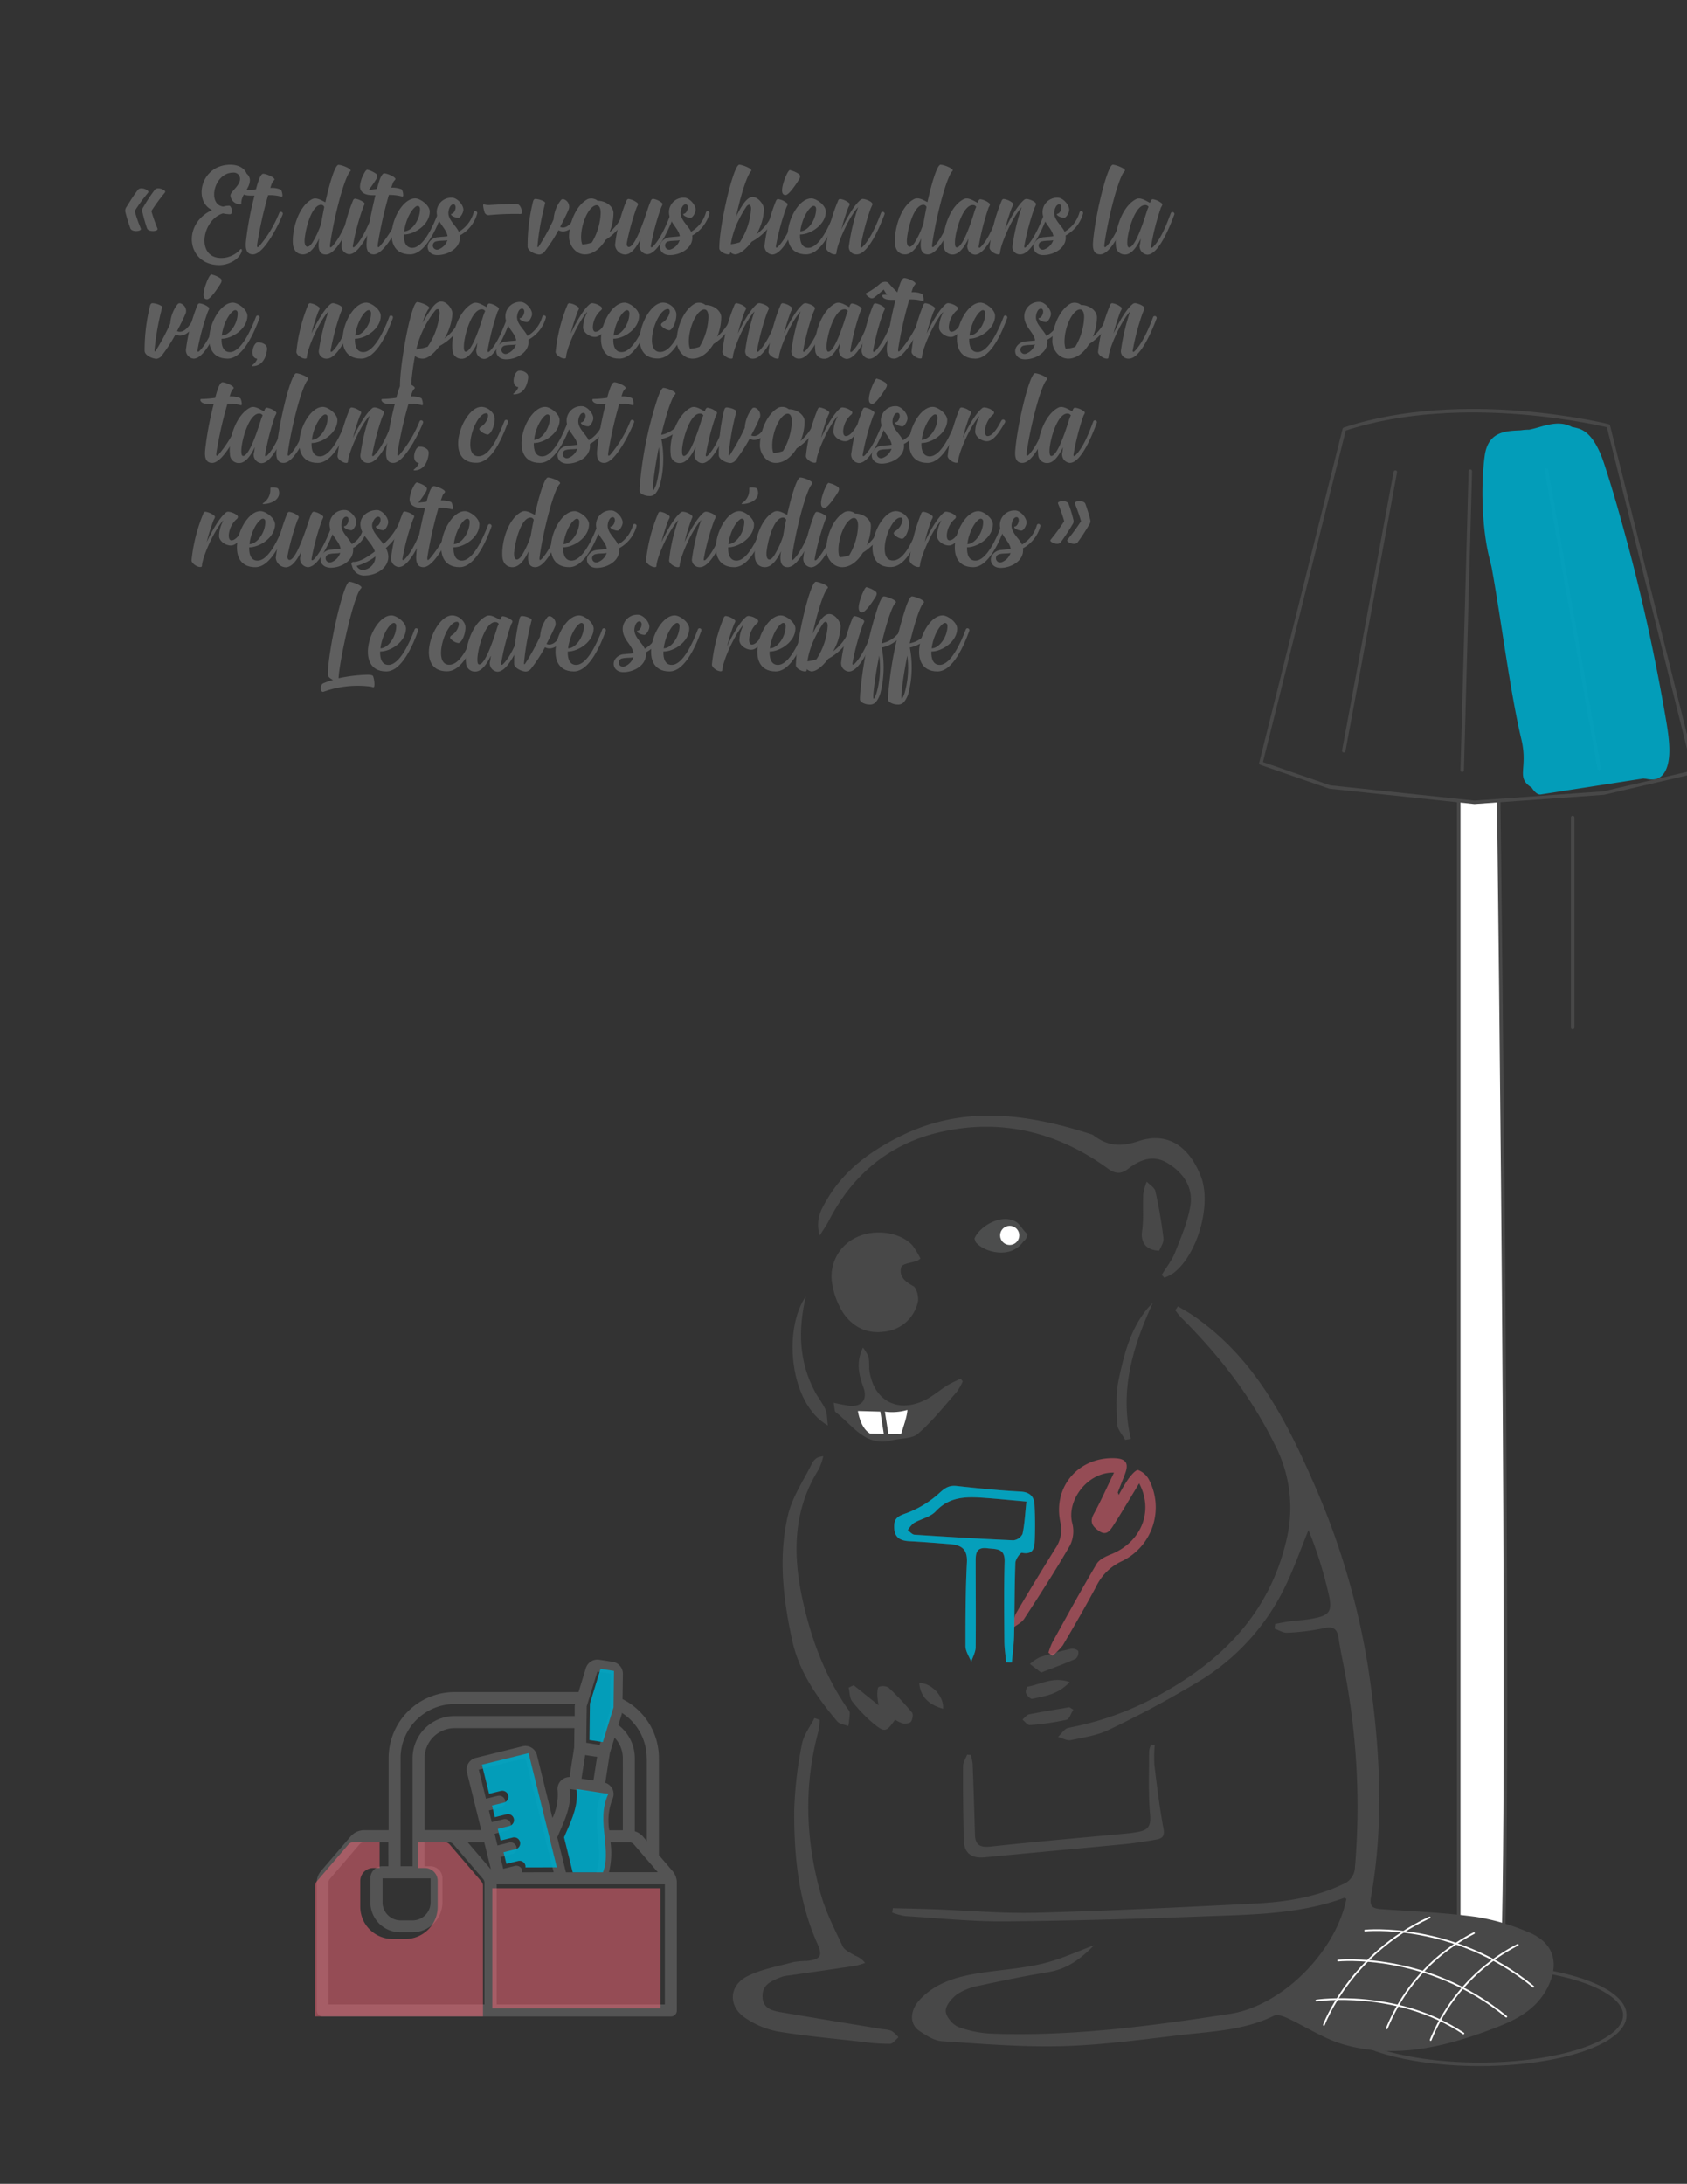 <svg id="Calque_1" data-name="Calque 1" xmlns="http://www.w3.org/2000/svg" viewBox="0 0 485.5 628.38"><rect x="0" y="0" width="485.5" height="628.38" fill="#333333" stroke="none"/><defs><style>.cls-1,.cls-10{fill:none;}.cls-1,.cls-2{stroke:#484848;}.cls-1,.cls-10,.cls-2{stroke-linecap:round;stroke-linejoin:round;}.cls-2,.cls-9{fill:#fff;}.cls-3{fill:#00a6c4;opacity:0.93;}.cls-3,.cls-4,.cls-7{isolation:isolate;}.cls-5{fill:#5f5f5f;}.cls-6{fill:#484848;}.cls-7{fill:#ff6679;opacity:0.48;}.cls-8{fill:#4c4d4d;}.cls-10{stroke:#fff;stroke-width:0.5px;}.cls-11{fill:#545454;}</style></defs><title>Etape 3</title><ellipse class="cls-1" cx="425.82" cy="579.86" rx="41.79" ry="14.13"/><path class="cls-2" d="M419.81,230.86v347s7.12,4.38,11.5,0,0-347,0-347"/><path class="cls-1" d="M386.87,123.5l-24,96.1,19.84,6.87,41.62,4.4,37.19-2.66,26.14-6.11-24.8-99.57S421.22,112.12,386.87,123.5Z"/><line class="cls-1" x1="445.05" y1="135.29" x2="460.24" y2="221.13"/><line class="cls-1" x1="423.15" y1="135.57" x2="420.8" y2="221.63"/><line class="cls-1" x1="401.56" y1="135.84" x2="386.72" y2="216.02"/><path class="cls-3" d="M473.64,224.07c2.5.6,4.89.17,6.1-3.34,1.45-4.21.27-10.41-.73-16.15-2.83-16.18-6.36-32.35-10.66-48.31-2.06-7.63-4.23-15.36-6.68-22.8-1.88-5.67-4.22-9.17-7.33-10.15a16.09,16.09,0,0,0-1.94-.46c-4.28-2.35-8.93.21-12.38.78l-.26,0a16.07,16.07,0,0,0-2.08.18c-4.18.2-9.42.18-10.4,7.35-1.11,8.12-.86,20.52,1.32,29.31.21.87.43,1.74.64,2.6,2.53,13.54,5.35,36.09,8.57,49.56,2.07,8.64-1.75,11,3,14,.84,1.34,1.84,2.19,2.77,1.94L473,224A3.13,3.13,0,0,0,473.64,224.07Z"/><line class="cls-1" x1="452.6" y1="235.24" x2="452.6" y2="295.63"/><g class="cls-4"><g class="cls-4"><path class="cls-5" d="M36.36,59.6c1.08-1.72,2.12-3.44,3.36-5,.52-.68,2-.4,2.76.24.28.24.28.4.08.68a48,48,0,0,0-3.8,5.2,39.69,39.69,0,0,0,1.72,4.92c.12.32.08.48-.24.64-.88.4-2.44.2-2.72-.56a46.08,46.08,0,0,1-1.4-4.56A1.77,1.77,0,0,1,36.36,59.6Zm4.88,0c1-1.72,2.12-3.44,3.32-5,.52-.68,2-.4,2.8.24.24.24.24.4,0,.68a54.08,54.08,0,0,0-3.8,5.2,47.53,47.53,0,0,0,1.72,4.92c.12.32.08.48-.24.64-.88.4-2.44.2-2.72-.56A46.08,46.08,0,0,1,41,61.12,1.67,1.67,0,0,1,41.24,59.6Z"/><path class="cls-5" d="M71,50a2.42,2.42,0,0,1,.92,1.8c0,2.48-2.52,4.16-2.48,6.68,0,.16,0,.28-.2.28a2.75,2.75,0,0,1-2.92-2.52c0-1.12,2.76-2.8,2.76-4.72a1.79,1.79,0,0,0-2-1.84c-5.6,0-7.48,9.28-2.8,9.76A5.34,5.34,0,0,1,66,59.2c.6,0,1.28,2.44.16,2.44a8.88,8.88,0,0,1-2-.24c-6.08,1.84-7.84,12.84-.48,12.84a7.37,7.37,0,0,0,5.48-2.48.27.27,0,0,1,.4,0,.8.8,0,0,1,0,.6c-.84,2.52-4,3.92-6.44,3.92-9.36,0-10.88-11.84-2.08-15.84C55.48,57.8,57.8,47.4,66.28,47.4,68.56,47.4,70.32,48.32,71,50Z"/><path class="cls-5" d="M78.2,52.88c-.16.4-.28.8-.4,1.2a6.58,6.58,0,0,1,3,.48c.24.12.48,1.2.48,1.6,0,.24,0,.36-.16.44H81a12.33,12.33,0,0,0-3.84-.44A115,115,0,0,0,74,70.36c-.08.88.08,1,.64.44a34.78,34.78,0,0,0,5.76-9.64.56.56,0,0,1,1,.4c-1,2.68-5.36,11.64-8.6,11.64-2.24,0-2.16-2.36-2-3.92a93.75,93.75,0,0,1,2.44-13h-.88c-.76,0-2.52,0-2.92-1-.12-.32,0-.48.36-.48a31.07,31.07,0,0,0,3.88-.32,24.39,24.39,0,0,1,.92-3c.4-1,.8-1.48,1.16-1.48.8,0,3.24,1,3.24,1.64,0,.08,0,.12-.12.2s-.08.12-.12.16A2.52,2.52,0,0,0,78.2,52.88Z"/><path class="cls-5" d="M91.84,68.64C90.72,71,89.16,73.2,87.2,73.2S84.36,71.68,84.28,70c-.2-4.32,1.72-10.64,5.44-12.64,1.28-.72,2.8.28,3.92.84,1.24-5.72,2.84-10.76,3.76-10.76s3.52,1,3.52,1.64a.22.22,0,0,1-.12.2,4.15,4.15,0,0,0-.48.68c-2,3.6-4.6,14.8-5.32,20.44-.12.88.08,1,.64.44,2.32-2.48,4.12-7,5.12-9.64a.56.56,0,0,1,1,.4c-1,2.68-4.52,11.64-8,11.64-2.24,0-2.16-2.36-2-3.92C91.8,69.08,91.84,68.88,91.84,68.64Zm-4.16.16c-.12,1.36.2,2.2.8,2.2.4,0,.92-.4,1.48-1.28a25.51,25.51,0,0,0,2.48-5.44c.24-1.52.56-3.12.88-4.72a1,1,0,0,0-.88-.64C89.8,58.92,88,65.28,87.68,68.8Z"/><path class="cls-5" d="M113,52.84c-.12.36-.28.76-.4,1.16a7.39,7.39,0,0,1,3,.48,3.31,3.31,0,0,1,.44,1.64.64.64,0,0,1-.12.44h-.12a14.14,14.14,0,0,0-3.88-.48,117.08,117.08,0,0,0-3.2,14.24c-.08.92.08,1.08.68.44a35.18,35.18,0,0,0,5.76-9.64.54.54,0,1,1,1,.4c-1,2.68-5.32,11.68-8.6,11.68-2.24,0-2.16-2.4-2-4,0-.48.08-1,.16-1.52-1.52,2.84-3.36,5.48-5.24,5.48a2.45,2.45,0,0,1-2.2-2.72c.08-.52.12-1,.2-1.52a48.85,48.85,0,0,1,3.12-11.24.71.71,0,0,1,.56-.52,5.67,5.67,0,0,1,2.6,1.12c.4.36-.08.88-.2,1.24a68.26,68.26,0,0,0-3,11.16c-.12.6.24.6.6.24,1.72-1.68,3.12-4.56,4.2-7.08.48-2.52,1.08-5.2,1.68-7.68a6.78,6.78,0,0,1-.88,0c-1.68,0-3.56-.52-3.56-2.56A9,9,0,0,1,104.72,50c.4-.76.72-1.16,1-1.16a7.45,7.45,0,0,1,2.4,1.08c.6.4.56.92.16,1.64a30.39,30.39,0,0,1-2.16,3.08c.8-.08,1.6-.16,2.36-.28a29.3,29.3,0,0,1,.92-3c.4-.92.8-1.48,1.16-1.48.8,0,3.24,1,3.24,1.64a.31.31,0,0,1-.08.2.7.7,0,0,0-.16.2A2.26,2.26,0,0,0,113,52.84Z"/><path class="cls-5" d="M119.48,57.08c1.52,0,4.2,2,4.2,3.8,0,3.72-4.36,6.6-7.44,6.6-.08,2.12.56,3.84,2.4,3.84,3.24,0,6.16-6.56,7.52-10.2.24-.68,1.28-.24,1,.44-1.44,3.92-4.64,11.64-9.16,11.64C108.36,73.2,113.76,57.08,119.48,57.08Zm-3.16,9.48c2.16,0,4.56-3.24,4.56-6.44,0-.84-.68-1.12-1.28-.64C118,60.68,116.64,63.84,116.32,66.56Z"/><path class="cls-5" d="M123.48,69.72a3.39,3.39,0,0,1,2.76-1.48c.88-.12,1.8-.12,2.56-.28-.36-2.4-3.12-3.88-3.12-7a4.19,4.19,0,0,1,4.4-4.08c1.44,0,3.28,2,3.28,3.48,0,.84-.88,2.32-1.44,2.32-.88,0-2.12-.6-2.12-1a.21.21,0,0,1,.08-.16c.68,0,1.24-1.08,1.24-1.84,0-.48-.2-.88-.64-.88-1,0-1.44,1.72-1.44,2.44,0,2.12,2.16,3.64,3,5.44a9.37,9.37,0,0,0,4.28-5.56c.2-.68,1.24-.32,1,.36a10.27,10.27,0,0,1-5,6.28c.48,3.52-3.32,5.64-6.4,5.64C123.44,73.44,122.44,71.32,123.48,69.72Zm2.16-.28a1.21,1.21,0,1,0,.68,2.28,4.24,4.24,0,0,0,2.44-2.6C127.92,69.32,126.56,69.2,125.64,69.44Z"/><path class="cls-5" d="M139.4,60.92a9.83,9.83,0,0,1-.36-1.76c0-.4.16-.4.36-.32a5.5,5.5,0,0,0,1.88.12c2.44-.12,5.16-.32,7.52-.24.8,0,1.48,1.48,1.36,2.44,0,.36-.2.44-.52.4a80.89,80.89,0,0,0-8.8.32A1.23,1.23,0,0,1,139.4,60.92Z"/><path class="cls-5" d="M163.71,60.12c-.63,1.48-1.51,3.32-2.51,5.16a1.83,1.83,0,0,0,1.16.16c1.27-.24,2.43-1.56,3.95-4.36a.55.55,0,1,1,1,.52c-1.68,3.12-3.15,4.64-4.71,4.92a2.67,2.67,0,0,1-1.88-.28,44,44,0,0,1-3.88,6,2.24,2.24,0,0,1-1.56,1c-1.2,0-3.44-1-3.44-2.28a52.63,52.63,0,0,1,1.6-13.12c.12-.36.32-.6.68-.6a5.68,5.68,0,0,1,2.56.8c.44.28,0,.88,0,1.24a73.87,73.87,0,0,0-2,11.52c0,.36.08.48.36.12a60.81,60.81,0,0,0,4.28-7.8,10,10,0,0,1,2-5.4c.36-.56.88-.48,1.36-.2A2.27,2.27,0,0,1,163.71,60.12Z"/><path class="cls-5" d="M172,57.76c2.47,0,4.55,1.72,4.55,3.52a14.78,14.78,0,0,1-1.16,5.6,15.25,15.25,0,0,0,4.12-5.76.57.57,0,0,1,1,.44A15.8,15.8,0,0,1,174.31,69c-1.48,2.44-3.59,4.2-5.95,4.2-2.88,0-4.6-2.88-4.6-5,0-4,2-9.16,5.4-10.92A2.94,2.94,0,0,1,172,57.76Zm-4,12.56a9.69,9.69,0,0,0,2.32-.52,17.77,17.77,0,0,0,2.55-8.52c0-2.64-1.43-2.8-2.87-1.24-2.28,2.52-3.4,8.2-2.4,10.36A1.18,1.18,0,0,1,168,70.32Z"/><path class="cls-5" d="M184.28,69a2.55,2.55,0,0,0,.08-.28c-1.2,2.44-2.68,4.52-4.48,4.52A3,3,0,0,1,177,70.48c.08-.52.12-1,.2-1.52a48.48,48.48,0,0,1,3.08-11.2c.16-.32.36-.52.6-.52a5.19,5.19,0,0,1,2.56,1.16c.4.32,0,.84-.2,1.24a69.14,69.14,0,0,0-2.8,10c-.2.92.08,1.44.52,1.44,1.92,0,4.72-8.76,5.36-10.64.31-1,.64-1.88,1-2.72a.78.78,0,0,1,.6-.52,5.2,5.2,0,0,1,2.55,1.16c.44.32,0,.84-.16,1.24a67.4,67.4,0,0,0-3,11.08c-.12.6.23.6.59.28,2.4-2.44,4.24-7.12,5.28-9.84a.56.56,0,0,1,1,.4c-1,2.68-4.52,11.64-7.95,11.64a2.45,2.45,0,0,1-2.2-2.72C184.16,70,184.24,69.48,184.28,69Z"/><path class="cls-5" d="M190.32,69.72a3.39,3.39,0,0,1,2.76-1.48c.88-.12,1.8-.12,2.56-.28-.36-2.4-3.12-3.88-3.12-7a4.19,4.19,0,0,1,4.39-4.08c1.45,0,3.29,2,3.29,3.48,0,.84-.88,2.32-1.45,2.32-.88,0-2.11-.6-2.11-1a.21.21,0,0,1,.08-.16c.68,0,1.24-1.08,1.24-1.84,0-.48-.21-.88-.64-.88-1,0-1.44,1.72-1.44,2.44,0,2.12,2.16,3.64,3,5.44a9.33,9.33,0,0,0,4.28-5.56c.2-.68,1.24-.32,1,.36a10.29,10.29,0,0,1-4.95,6.28c.47,3.52-3.32,5.64-6.4,5.64C190.28,73.44,189.28,71.32,190.32,69.72Zm2.16-.28a1.21,1.21,0,1,0,.68,2.28,4.24,4.24,0,0,0,2.44-2.6C194.76,69.32,193.4,69.2,192.48,69.44Z"/><path class="cls-5" d="M212.75,47.4c.8,0,3.48,1,3.48,1.64a.31.31,0,0,1-.08.2,2.63,2.63,0,0,0-.48.68c-1.28,2.24-2.76,7.48-3.84,12.44a27.17,27.17,0,0,1,2-3.56c.8-1.16,1.76-2.12,2.76-2.12,1.68,0,3.28,2.24,3.28,3.56a15.7,15.7,0,0,1-2.16,7.16,14,14,0,0,0,4.76-6.28.57.57,0,0,1,1,.44,15.71,15.71,0,0,1-7.16,8c-1.6,2.12-3.39,3.64-4.83,3.64a2.59,2.59,0,0,1-1.36-.68c0,.24.08.68-.48.68-1,0-2.64-.88-2.64-1.76C207,64.68,211.08,47.4,212.75,47.4Zm-.16,15.88a23.39,23.39,0,0,0-2.27,7,12,12,0,0,0,2.59-.56,20,20,0,0,0,3.24-9.64c0-1.24-.68-1.6-1.4-.56A36.34,36.34,0,0,0,212.59,63.28Z"/><path class="cls-5" d="M220.24,69a50.56,50.56,0,0,1,3.07-11.2c.16-.32.36-.52.6-.52a5.19,5.19,0,0,1,2.56,1.16c.44.32,0,.84-.16,1.24a67.5,67.5,0,0,0-3,11.08c-.11.6.24.6.56.28,2.44-2.44,4.28-7.12,5.32-9.84a.56.56,0,0,1,1,.4c-1,2.68-4.52,11.64-7.95,11.64a2.41,2.41,0,0,1-2.2-2.72C220.12,70,220.16,69.48,220.24,69Zm7.19-20A7.31,7.31,0,0,1,229.79,50c.6.4.6.92.16,1.64-.72,1.2-2.88,4.44-3.84,4.48-2.28.08-.16-5.12.36-6.08C226.83,49.32,227.15,48.92,227.43,48.92Z"/><path class="cls-5" d="M233.47,57.08c1.52,0,4.2,2,4.2,3.8,0,3.72-4.36,6.6-7.44,6.6-.08,2.12.56,3.84,2.4,3.84,3.24,0,6.16-6.56,7.52-10.2.24-.68,1.28-.24,1,.44-1.44,3.92-4.64,11.64-9.16,11.64C222.36,73.2,227.75,57.08,233.47,57.08Zm-3.16,9.48c2.16,0,4.56-3.24,4.56-6.44,0-.84-.68-1.12-1.28-.64C232,60.68,230.63,63.84,230.31,66.56Z"/><path class="cls-5" d="M241.19,57.76a.71.71,0,0,1,.56-.52,5.17,5.17,0,0,1,2.6,1.16c.4.32,0,.84-.2,1.24a56.42,56.42,0,0,0-2,6.36c1.44-3.08,3.56-6.88,5.48-8.48a1.06,1.06,0,0,1,.76-.28c.56,0,2.68.72,2.68,1.48a.91.91,0,0,1-.12.44c-.16.32-.28.64-.44,1a69.62,69.62,0,0,0-2.8,10.56c-.12.6.16.68.56.28,2.44-2.44,4.28-7.12,5.32-9.84a.56.56,0,0,1,1,.4c-1,2.68-4.52,11.64-8,11.64a2.16,2.16,0,0,1-2.32-2.12,58.92,58.92,0,0,1,2.68-11.48c-2.68,2.88-6,10.44-6.24,13.16,0,.4-.24.44-.48.44-1,0-2.52-1.08-2.52-1.92A47.55,47.55,0,0,1,241.19,57.76Z"/><path class="cls-5" d="M265.11,68.64c-1.12,2.4-2.68,4.56-4.64,4.56s-2.84-1.52-2.92-3.24c-.2-4.32,1.72-10.64,5.44-12.64,1.28-.72,2.8.28,3.92.84,1.24-5.72,2.84-10.76,3.76-10.76s3.52,1,3.52,1.64a.22.22,0,0,1-.12.2,4.15,4.15,0,0,0-.48.68c-2,3.6-4.6,14.8-5.32,20.44-.12.88.08,1,.64.44,2.32-2.48,4.12-7,5.12-9.64a.56.56,0,0,1,1,.4c-1,2.68-4.52,11.64-8,11.64-2.24,0-2.16-2.36-2-3.92C265.07,69.08,265.11,68.88,265.11,68.64ZM261,68.8c-.12,1.36.2,2.2.8,2.2.4,0,.92-.4,1.48-1.28a25.51,25.51,0,0,0,2.48-5.44c.24-1.52.56-3.12.88-4.72a1,1,0,0,0-.88-.64C263.07,58.92,261.31,65.28,261,68.8Z"/><path class="cls-5" d="M278.67,69a.59.59,0,0,0,0-.28c-1.16,2.44-2.68,4.52-4.48,4.52a2.53,2.53,0,0,1-2.64-2.48c-.52-4.36,1.72-11.28,5.68-13.4,1.24-.72,2.68.24,4.12,1a2,2,0,0,0,.2-.52c.16-.32.36-.52.6-.52a5.19,5.19,0,0,1,2.56,1.16c.44.32,0,.84-.2,1.24a69.6,69.6,0,0,0-2.84,11.08c-.12.6.24.6.56.28,2.44-2.44,4.12-7.12,5.16-9.84a.56.56,0,0,1,1,.4c-1,2.68-4.36,11.64-7.8,11.64a2.43,2.43,0,0,1-2.2-2.72C278.55,70,278.59,69.48,278.67,69Zm1.88-8.48a8,8,0,0,1,.4-1,1.08,1.08,0,0,0-1-.52c-2.76,0-4.88,6.88-5.12,10.32,0,.44-.12,1.88.52,1.88C277.31,71.12,280,62.36,280.55,60.48Z"/><path class="cls-5" d="M288.27,57.76a.71.71,0,0,1,.56-.52,5.17,5.17,0,0,1,2.6,1.16c.4.32,0,.84-.2,1.24a56.42,56.42,0,0,0-2,6.36c1.44-3.08,3.56-6.88,5.48-8.48a1.06,1.06,0,0,1,.76-.28c.56,0,2.68.72,2.68,1.48a.91.91,0,0,1-.12.44c-.16.32-.28.64-.44,1a69.62,69.62,0,0,0-2.8,10.56c-.12.6.16.68.56.28,2.44-2.44,4.28-7.12,5.32-9.84a.56.56,0,0,1,1,.4c-1,2.68-4.52,11.64-8,11.64a2.16,2.16,0,0,1-2.32-2.12,58.92,58.92,0,0,1,2.68-11.48c-2.68,2.88-6,10.44-6.24,13.16,0,.4-.24.44-.48.44-1,0-2.52-1.08-2.52-1.92A47.55,47.55,0,0,1,288.27,57.76Z"/><path class="cls-5" d="M297.83,69.72a3.39,3.39,0,0,1,2.76-1.48c.88-.12,1.8-.12,2.56-.28-.36-2.4-3.12-3.88-3.12-7a4.19,4.19,0,0,1,4.4-4.08c1.44,0,3.28,2,3.28,3.48,0,.84-.88,2.32-1.44,2.32-.88,0-2.12-.6-2.12-1a.21.21,0,0,1,.08-.16c.68,0,1.24-1.08,1.24-1.84,0-.48-.2-.88-.64-.88-1,0-1.44,1.72-1.44,2.44,0,2.12,2.16,3.64,3,5.44a9.37,9.37,0,0,0,4.28-5.56c.2-.68,1.24-.32,1,.36a10.27,10.27,0,0,1-5,6.28c.48,3.52-3.32,5.64-6.4,5.64C297.79,73.44,296.79,71.32,297.83,69.72Zm2.16-.28a1.21,1.21,0,1,0,.68,2.28,4.24,4.24,0,0,0,2.44-2.6C302.27,69.32,300.91,69.2,300,69.44Z"/><path class="cls-5" d="M320.27,47.4c.76,0,3.48,1,3.48,1.64a.31.31,0,0,1-.08.2,4.37,4.37,0,0,0-.52.68c-2,3.6-4.6,14.8-5.32,20.44-.08.88.08,1,.68.44,2.32-2.48,4.08-7,5.08-9.64a.56.56,0,0,1,1,.4c-1,2.68-4.52,11.64-8,11.64-2.2,0-2.16-2.36-2-3.92C315.27,61.56,318.71,47.4,320.27,47.4Z"/><path class="cls-5" d="M328.27,69a.59.59,0,0,0,0-.28c-1.16,2.44-2.68,4.52-4.48,4.52a2.53,2.53,0,0,1-2.64-2.48c-.52-4.36,1.72-11.28,5.68-13.4,1.24-.72,2.68.24,4.12,1a2,2,0,0,0,.2-.52c.16-.32.36-.52.6-.52a5.19,5.19,0,0,1,2.56,1.16c.44.32,0,.84-.2,1.24a69.6,69.6,0,0,0-2.84,11.08c-.12.6.24.6.56.28,2.44-2.44,4.12-7.12,5.16-9.84a.56.56,0,0,1,1,.4c-1,2.68-4.36,11.64-7.8,11.64a2.43,2.43,0,0,1-2.2-2.72C328.15,70,328.19,69.48,328.27,69Zm1.88-8.48a8,8,0,0,1,.4-1,1.08,1.08,0,0,0-1-.52c-2.76,0-4.88,6.88-5.12,10.32,0,.44-.12,1.88.52,1.88C326.91,71.12,329.55,62.36,330.15,60.48Z"/></g><g class="cls-4"><path class="cls-5" d="M53.46,90.12c-.64,1.48-1.52,3.32-2.52,5.16a1.84,1.84,0,0,0,1.16.16c1.28-.24,2.44-1.56,4-4.36a.55.55,0,1,1,1,.52c-1.68,3.12-3.16,4.64-4.72,4.92a2.67,2.67,0,0,1-1.88-.28,44,44,0,0,1-3.88,6,2.24,2.24,0,0,1-1.56,1c-1.2,0-3.44-1-3.44-2.28a52.63,52.63,0,0,1,1.6-13.12c.12-.36.32-.6.68-.6a5.68,5.68,0,0,1,2.56.8c.44.28,0,.88,0,1.24a73.87,73.87,0,0,0-2,11.52c0,.36.08.48.36.12A60.81,60.81,0,0,0,49,93.08a10,10,0,0,1,2-5.4c.36-.56.88-.48,1.36-.2A2.29,2.29,0,0,1,53.46,90.12Z"/><path class="cls-5" d="M53.74,99a50.56,50.56,0,0,1,3.08-11.2c.16-.32.36-.52.6-.52A5.19,5.19,0,0,1,60,88.4c.44.32,0,.84-.16,1.24a67.5,67.5,0,0,0-3,11.08c-.12.6.24.6.56.28,2.44-2.44,4.28-7.12,5.32-9.84a.56.56,0,0,1,1,.4c-1,2.68-4.52,11.64-8,11.64a2.43,2.43,0,0,1-2.2-2.72C53.62,100,53.66,99.48,53.74,99Zm7.2-20A7.31,7.31,0,0,1,63.3,80c.6.4.6.92.16,1.64-.72,1.2-2.88,4.44-3.84,4.48C57.34,86.2,59.46,81,60,80,60.34,79.32,60.66,78.92,60.94,78.92Z"/><path class="cls-5" d="M67,87.08c1.52,0,4.2,2,4.2,3.8,0,3.72-4.36,6.6-7.44,6.6-.08,2.12.56,3.84,2.4,3.84,3.24,0,6.16-6.56,7.52-10.2.24-.68,1.28-.24,1,.44C73.22,95.48,70,103.2,65.5,103.2,55.86,103.2,61.26,87.08,67,87.08Zm-3.16,9.48c2.16,0,4.56-3.24,4.56-6.44,0-.84-.68-1.12-1.28-.64C65.5,90.68,64.14,93.84,63.82,96.56Z"/><path class="cls-5" d="M76.7,101.48c-.64,2.88-2.24,3.88-4,3.88-.2,0-.2-.16-.08-.28a4.31,4.31,0,0,0,1.32-1.6c.08-.16.08-.24-.08-.28-2.16-.4-1-4.72.4-4.68a3.2,3.2,0,0,1,2.12.72C77.06,99.88,76.86,100.68,76.7,101.48Z"/><path class="cls-5" d="M88.66,87.76a.71.71,0,0,1,.56-.52,5.17,5.17,0,0,1,2.6,1.16c.4.32,0,.84-.2,1.24a56.42,56.42,0,0,0-2,6.36c1.44-3.08,3.56-6.88,5.48-8.48a1.06,1.06,0,0,1,.76-.28c.56,0,2.68.72,2.68,1.48a.91.91,0,0,1-.12.44c-.16.32-.28.64-.44,1a69.62,69.62,0,0,0-2.8,10.56c-.12.6.16.68.56.28,2.44-2.44,4.28-7.12,5.32-9.84a.56.56,0,0,1,1,.4c-1,2.68-4.52,11.64-8,11.64a2.16,2.16,0,0,1-2.32-2.12A58.92,58.92,0,0,1,94.54,89.6c-2.68,2.88-6,10.44-6.24,13.16,0,.4-.24.44-.48.44-1,0-2.52-1.08-2.52-1.92A47.55,47.55,0,0,1,88.66,87.76Z"/><path class="cls-5" d="M105.38,87.08c1.52,0,4.2,2,4.2,3.8,0,3.72-4.36,6.6-7.44,6.6-.08,2.12.56,3.84,2.4,3.84,3.24,0,6.16-6.56,7.51-10.2.24-.68,1.28-.24,1,.44-1.43,3.92-4.63,11.64-9.15,11.64C94.26,103.2,99.66,87.08,105.38,87.08Zm-3.16,9.48c2.16,0,4.56-3.24,4.56-6.44,0-.84-.68-1.12-1.28-.64C103.9,90.68,102.54,93.84,102.22,96.56Z"/><path class="cls-5" d="M120.06,86.92c.8,0,3.48,1,3.48,1.68,0,.08,0,.12-.08.2a3.35,3.35,0,0,0-.48.64,17.53,17.53,0,0,0-1.36,3.44,39.48,39.48,0,0,1,2.67-4.24c.81-1.08,1.73-1.88,2.65-1.88,1.71,0,3.27,2.16,3.27,3.48a16.45,16.45,0,0,1-2.28,7.16,14.31,14.31,0,0,0,4.76-6.28.57.57,0,0,1,1,.44,15.81,15.81,0,0,1-7.19,8c-1.57,2.12-3.4,3.64-4.8,3.64a3.43,3.43,0,0,1-2.28-.76,74.7,74.7,0,0,0-1.2,9.83c0,.33-.12.49-.48.49-1,0-2.64-.92-2.64-1.76C115.14,104.2,118.38,86.92,120.06,86.92ZM120,99.72c-.08.32-.12.6-.2.92a2.43,2.43,0,0,1,1-.32,9.88,9.88,0,0,0,2.28-.56,20.14,20.14,0,0,0,3.44-9.64c0-.76-.25-1.2-.6-1.16a.92.92,0,0,0-.65.36A28.69,28.69,0,0,0,120,99.72Z"/><path class="cls-5" d="M137.34,99a.77.77,0,0,0,0-.28c-1.15,2.44-2.67,4.52-4.47,4.52a2.53,2.53,0,0,1-2.64-2.48c-.52-4.36,1.72-11.28,5.68-13.4,1.24-.72,2.68.24,4.11,1a2,2,0,0,0,.2-.52c.16-.32.37-.52.61-.52a5.16,5.16,0,0,1,2.55,1.16c.44.32,0,.84-.2,1.24a69.6,69.6,0,0,0-2.84,11.08c-.12.6.25.6.57.28,2.43-2.44,4.11-7.12,5.15-9.84a.56.56,0,0,1,1,.4c-1,2.68-4.36,11.64-7.79,11.64a2.43,2.43,0,0,1-2.2-2.72C137.22,100,137.26,99.48,137.34,99Zm1.87-8.48a9.79,9.79,0,0,1,.41-1,1.09,1.09,0,0,0-1-.52c-2.76,0-4.88,6.88-5.12,10.32,0,.44-.12,1.88.52,1.88C136,101.12,138.62,92.36,139.21,90.48Z"/><path class="cls-5" d="M143.22,99.72A3.39,3.39,0,0,1,146,98.24c.88-.12,1.8-.12,2.56-.28-.36-2.4-3.12-3.88-3.12-7a4.19,4.19,0,0,1,4.4-4.08c1.44,0,3.28,2,3.28,3.48,0,.84-.89,2.32-1.44,2.32-.88,0-2.12-.6-2.12-1a.21.21,0,0,1,.08-.16c.67,0,1.24-1.08,1.24-1.84,0-.48-.2-.88-.65-.88-1,0-1.43,1.72-1.43,2.44,0,2.12,2.16,3.64,3,5.44a9.39,9.39,0,0,0,4.27-5.56c.2-.68,1.24-.32,1,.36a10.27,10.27,0,0,1-5,6.28c.49,3.52-3.31,5.64-6.39,5.64C143.18,103.44,142.18,101.32,143.22,99.72Zm2.16-.28a1.21,1.21,0,1,0,.68,2.28,4.24,4.24,0,0,0,2.44-2.6C147.66,99.32,146.3,99.2,145.38,99.44Z"/><path class="cls-5" d="M163.29,87.76a.71.71,0,0,1,.57-.52,5.25,5.25,0,0,1,2.6,1.16c.39.32-.05.84-.21,1.24a58.55,58.55,0,0,0-2,6.36c1.44-3.08,3.56-6.88,5.48-8.48a1.06,1.06,0,0,1,.76-.28,4.94,4.94,0,0,1,2.48,1c.52.52.2.92-.24,1.24a6.9,6.9,0,0,0-2.12,4.56c0,1,.32,1.44.76,1.44,1.68,0,3.28-3.2,4-4.48a.57.57,0,0,1,1,.6c-.88,1.44-2.56,4.56-4.48,5.24-1.36.52-3.88-.72-4.08-2.48a9.43,9.43,0,0,1,1.08-4.28c.16-.36,0-.28-.12-.08-2.6,3.12-5.68,10.12-5.87,12.72,0,.4-.24.44-.48.44-1,0-2.52-1.08-2.52-1.92A47.54,47.54,0,0,1,163.29,87.76Z"/><path class="cls-5" d="M179.73,87.08c1.52,0,4.2,2,4.2,3.8,0,3.72-4.36,6.6-7.43,6.6-.09,2.12.55,3.84,2.39,3.84,3.24,0,6.16-6.56,7.52-10.2.24-.68,1.28-.24,1,.44-1.44,3.92-4.64,11.64-9.16,11.64C168.62,103.2,174,87.08,179.73,87.08Zm-3.16,9.48c2.16,0,4.56-3.24,4.56-6.44,0-.84-.68-1.12-1.28-.64C178.25,90.68,176.89,93.84,176.57,96.56Z"/><path class="cls-5" d="M190.81,87.08c1.88,0,3.84,1.72,3.84,3.44,0,2.16-1.16,4.52-2.08,4.52a3.87,3.87,0,0,1-2.2-1.24c-.28-.32-.12-.72.32-1a4.52,4.52,0,0,0,1.84-2.28c.4-1,.2-1.6-.32-1.6-3.36,0-7.16,12.36-2.24,12.36,3.56,0,6-6.6,7.52-10.2a.55.55,0,0,1,1,.44c-1.52,3.76-4.36,11.64-9.16,11.64C179.7,103.2,185.37,87.08,190.81,87.08Z"/><path class="cls-5" d="M203,87.76c2.48,0,4.56,1.72,4.56,3.52a14.78,14.78,0,0,1-1.16,5.6,15.25,15.25,0,0,0,4.12-5.76.57.57,0,0,1,1,.44A15.8,15.8,0,0,1,205.33,99c-1.48,2.44-3.6,4.2-6,4.2-2.87,0-4.59-2.88-4.59-5,0-4,2-9.16,5.39-10.92A2.94,2.94,0,0,1,203,87.76Zm-4,12.56a9.69,9.69,0,0,0,2.32-.52,17.67,17.67,0,0,0,2.56-8.52c0-2.64-1.44-2.8-2.88-1.24-2.27,2.52-3.4,8.2-2.4,10.36A1.24,1.24,0,0,1,199,100.32Z"/><path class="cls-5" d="M211.37,87.76a.71.71,0,0,1,.56-.52,5.17,5.17,0,0,1,2.6,1.16c.4.32,0,.84-.2,1.24a56.42,56.42,0,0,0-2,6.36c1.44-3.08,3.56-6.88,5.48-8.48a1.06,1.06,0,0,1,.76-.28c.56,0,2.68.72,2.68,1.48a.91.91,0,0,1-.12.44c-.16.32-.28.64-.44,1a69.62,69.62,0,0,0-2.8,10.56c-.12.6.16.68.56.28,2.44-2.44,4.28-7.12,5.32-9.84a.56.56,0,0,1,1,.4c-1,2.68-4.52,11.64-8,11.64a2.16,2.16,0,0,1-2.32-2.12,58.92,58.92,0,0,1,2.68-11.48c-2.68,2.88-6,10.44-6.24,13.16,0,.4-.23.44-.47.44-1,0-2.52-1.08-2.52-1.92A47.54,47.54,0,0,1,211.37,87.76Z"/><path class="cls-5" d="M224.65,87.76a.71.71,0,0,1,.56-.52,5.17,5.17,0,0,1,2.6,1.16c.4.32,0,.84-.2,1.24a56.42,56.42,0,0,0-2,6.36c1.44-3.08,3.56-6.88,5.48-8.48a1.06,1.06,0,0,1,.76-.28c.56,0,2.68.72,2.68,1.48a.91.91,0,0,1-.12.44c-.16.32-.28.64-.44,1a69.62,69.62,0,0,0-2.8,10.56c-.12.6.16.68.56.28,2.44-2.44,4.28-7.12,5.32-9.84a.56.56,0,0,1,1,.4c-1,2.68-4.52,11.64-8,11.64a2.16,2.16,0,0,1-2.32-2.12,58.92,58.92,0,0,1,2.68-11.48c-2.68,2.88-6,10.44-6.24,13.16,0,.4-.24.44-.48.44-1,0-2.52-1.08-2.52-1.92A47.55,47.55,0,0,1,224.65,87.76Z"/><path class="cls-5" d="M241.73,99a.59.59,0,0,0,0-.28c-1.16,2.44-2.68,4.52-4.48,4.52a2.53,2.53,0,0,1-2.64-2.48c-.52-4.36,1.72-11.28,5.68-13.4,1.24-.72,2.68.24,4.12,1a2,2,0,0,0,.2-.52c.16-.32.36-.52.6-.52a5.19,5.19,0,0,1,2.56,1.16c.44.32,0,.84-.2,1.24a69.6,69.6,0,0,0-2.84,11.08c-.12.6.24.6.56.28,2.44-2.44,4.12-7.12,5.16-9.84a.56.56,0,0,1,1,.4c-1,2.68-4.36,11.64-7.8,11.64a2.43,2.43,0,0,1-2.2-2.72C241.61,100,241.65,99.48,241.73,99Zm1.88-8.48a8,8,0,0,1,.4-1,1.08,1.08,0,0,0-1-.52c-2.76,0-4.88,6.88-5.12,10.32,0,.44-.12,1.88.52,1.88C240.37,101.12,243,92.36,243.61,90.48Z"/><path class="cls-5" d="M248.21,99a50.56,50.56,0,0,1,3.08-11.2c.16-.32.36-.52.6-.52a5.19,5.19,0,0,1,2.56,1.16c.44.32,0,.84-.16,1.24a67.5,67.5,0,0,0-3,11.08c-.12.6.24.6.56.28,2.44-2.44,4.28-7.12,5.32-9.84a.56.56,0,0,1,1,.4c-1,2.68-4.52,11.64-8,11.64a2.43,2.43,0,0,1-2.2-2.72Zm2-13.4a3.66,3.66,0,0,1-1-.92c-.16-.2,0-.32.16-.36a18.47,18.47,0,0,0,3.76-2.56,2.45,2.45,0,0,1,1.6-.68c.76,0,1,.4,1.36.8a28.51,28.51,0,0,0,2.44,2.48c.2.16.2.28,0,.52-.64.68-2,1.24-2.44.8a9.32,9.32,0,0,1-1.76-2.36c-.88.72-1.68,1.48-2.6,2.16A1.14,1.14,0,0,1,250.17,85.56Z"/><path class="cls-5" d="M262.73,82.88c-.16.4-.28.8-.4,1.2a6.58,6.58,0,0,1,3,.48c.24.12.48,1.2.48,1.6,0,.24,0,.36-.16.44h-.12a12.33,12.33,0,0,0-3.84-.44,115,115,0,0,0-3.2,14.2c-.08.88.08,1,.64.44a34.78,34.78,0,0,0,5.76-9.64.56.56,0,0,1,1,.4c-1,2.68-5.36,11.64-8.6,11.64-2.24,0-2.16-2.36-2-3.92a93.75,93.75,0,0,1,2.44-13h-.88c-.76,0-2.52,0-2.92-1-.12-.32,0-.48.36-.48a31.07,31.07,0,0,0,3.88-.32,24.39,24.39,0,0,1,.92-3c.4-1,.8-1.48,1.16-1.48.8,0,3.24,1,3.24,1.64,0,.08,0,.12-.12.2s-.08.12-.12.16A2.52,2.52,0,0,0,262.73,82.88Z"/><path class="cls-5" d="M265.73,87.76a.71.71,0,0,1,.56-.52,5.17,5.17,0,0,1,2.6,1.16c.4.32,0,.84-.2,1.24a56.42,56.42,0,0,0-2,6.36c1.44-3.08,3.56-6.88,5.48-8.48a1.06,1.06,0,0,1,.76-.28,4.94,4.94,0,0,1,2.48,1c.52.52.2.92-.24,1.24a6.9,6.9,0,0,0-2.12,4.56c0,1,.32,1.44.76,1.44,1.68,0,3.28-3.2,4-4.48a.57.57,0,0,1,1,.6c-.88,1.44-2.56,4.56-4.48,5.24-1.36.52-3.88-.72-4.08-2.48a9.43,9.43,0,0,1,1.08-4.28c.16-.36,0-.28-.12-.08-2.6,3.12-5.68,10.12-5.88,12.72,0,.4-.24.44-.48.44-1,0-2.52-1.08-2.52-1.92A47.55,47.55,0,0,1,265.73,87.76Z"/><path class="cls-5" d="M282.17,87.08c1.52,0,4.2,2,4.2,3.8,0,3.72-4.36,6.6-7.44,6.6-.08,2.12.56,3.84,2.4,3.84,3.24,0,6.16-6.56,7.52-10.2.24-.68,1.28-.24,1,.44-1.44,3.92-4.64,11.64-9.16,11.64C271.05,103.2,276.45,87.08,282.17,87.08ZM279,96.56c2.16,0,4.56-3.24,4.56-6.44,0-.84-.68-1.12-1.28-.64C280.69,90.68,279.33,93.84,279,96.56Z"/><path class="cls-5" d="M292.57,99.72a3.39,3.39,0,0,1,2.76-1.48c.88-.12,1.8-.12,2.56-.28-.36-2.4-3.12-3.88-3.12-7a4.19,4.19,0,0,1,4.4-4.08c1.44,0,3.28,2,3.28,3.48,0,.84-.88,2.32-1.44,2.32-.88,0-2.12-.6-2.12-1a.21.21,0,0,1,.08-.16c.68,0,1.24-1.08,1.24-1.84,0-.48-.2-.88-.64-.88-1,0-1.44,1.72-1.44,2.44,0,2.12,2.16,3.64,3,5.44a9.37,9.37,0,0,0,4.28-5.56c.2-.68,1.24-.32,1,.36a10.27,10.27,0,0,1-5,6.28c.48,3.52-3.32,5.64-6.4,5.64C292.53,103.44,291.53,101.32,292.57,99.72Zm2.16-.28a1.21,1.21,0,1,0,.68,2.28,4.24,4.24,0,0,0,2.44-2.6C297,99.32,295.65,99.2,294.73,99.44Z"/><path class="cls-5" d="M311.13,87.76c2.48,0,4.56,1.72,4.56,3.52a14.78,14.78,0,0,1-1.16,5.6,15.25,15.25,0,0,0,4.12-5.76.57.57,0,0,1,1,.44A15.8,15.8,0,0,1,313.45,99c-1.48,2.44-3.6,4.2-6,4.2-2.88,0-4.6-2.88-4.6-5,0-4,2-9.16,5.4-10.92A2.94,2.94,0,0,1,311.13,87.76Zm-4,12.56a9.69,9.69,0,0,0,2.32-.52A17.67,17.67,0,0,0,312,91.28c0-2.64-1.44-2.8-2.88-1.24-2.28,2.52-3.4,8.2-2.4,10.36A1.18,1.18,0,0,1,307.09,100.32Z"/><path class="cls-5" d="M319.49,87.76a.71.71,0,0,1,.56-.52,5.17,5.17,0,0,1,2.6,1.16c.4.32,0,.84-.2,1.24a56.42,56.42,0,0,0-2,6.36c1.44-3.08,3.56-6.88,5.48-8.48a1.06,1.06,0,0,1,.76-.28c.56,0,2.68.72,2.68,1.48a.91.91,0,0,1-.12.44c-.16.32-.28.64-.44,1a69.62,69.62,0,0,0-2.8,10.56c-.12.6.16.68.56.28,2.44-2.44,4.28-7.12,5.32-9.84a.56.56,0,0,1,1,.4c-1,2.68-4.52,11.64-8,11.64a2.16,2.16,0,0,1-2.32-2.12,58.92,58.92,0,0,1,2.68-11.48c-2.68,2.88-6,10.44-6.24,13.16,0,.4-.24.44-.48.44-1,0-2.52-1.08-2.52-1.92A47.55,47.55,0,0,1,319.49,87.76Z"/></g><g class="cls-4"><path class="cls-5" d="M66.5,112.88c-.16.4-.28.8-.4,1.2a6.58,6.58,0,0,1,3,.48c.24.12.48,1.2.48,1.6,0,.24,0,.36-.16.44H69.3a12.33,12.33,0,0,0-3.84-.44,115,115,0,0,0-3.2,14.2c-.08.88.08,1,.64.44a34.78,34.78,0,0,0,5.76-9.64.56.56,0,0,1,1,.4c-1,2.68-5.36,11.64-8.6,11.64-2.24,0-2.16-2.36-2-3.92a93.75,93.75,0,0,1,2.44-13h-.88c-.76,0-2.52,0-2.92-1-.12-.32,0-.48.36-.48a31.07,31.07,0,0,0,3.88-.32,24.39,24.39,0,0,1,.92-3c.4-1,.8-1.48,1.16-1.48.8,0,3.24,1,3.24,1.64,0,.08,0,.12-.12.2s-.08.12-.12.16A2.52,2.52,0,0,0,66.5,112.88Z"/><path class="cls-5" d="M73.3,129a.59.59,0,0,0,0-.28c-1.16,2.44-2.68,4.52-4.48,4.52a2.53,2.53,0,0,1-2.64-2.48c-.52-4.36,1.72-11.28,5.68-13.4,1.24-.72,2.68.24,4.12,1a2,2,0,0,0,.2-.52c.16-.32.36-.52.6-.52a5.19,5.19,0,0,1,2.56,1.16c.44.32,0,.84-.2,1.24a69.6,69.6,0,0,0-2.84,11.08c-.12.6.24.6.56.28,2.44-2.44,4.12-7.12,5.16-9.84a.56.56,0,0,1,1,.4c-1,2.68-4.36,11.64-7.8,11.64a2.43,2.43,0,0,1-2.2-2.72C73.18,130,73.22,129.48,73.3,129Zm1.88-8.48a8,8,0,0,1,.4-1,1.08,1.08,0,0,0-1-.52c-2.76,0-4.88,6.88-5.12,10.32,0,.44-.12,1.88.52,1.88C71.94,131.12,74.58,122.36,75.18,120.48Z"/><path class="cls-5" d="M85.26,107.4c.76,0,3.48,1,3.48,1.64a.31.31,0,0,1-.08.2,4.37,4.37,0,0,0-.52.68c-2,3.6-4.6,14.8-5.32,20.44-.08.88.08,1,.68.44,2.32-2.48,4.08-7,5.08-9.64a.56.56,0,0,1,1,.4c-1,2.68-4.52,11.64-8,11.64-2.2,0-2.16-2.36-2-3.92C80.26,121.56,83.7,107.4,85.26,107.4Z"/><path class="cls-5" d="M92.9,117.08c1.52,0,4.2,2,4.2,3.8,0,3.72-4.36,6.6-7.44,6.6-.08,2.12.56,3.84,2.4,3.84,3.24,0,6.16-6.56,7.52-10.2.24-.68,1.28-.24,1,.44-1.44,3.92-4.64,11.64-9.16,11.64C81.78,133.2,87.18,117.08,92.9,117.08Zm-3.16,9.48c2.16,0,4.56-3.24,4.56-6.44,0-.84-.68-1.12-1.28-.64C91.42,120.68,90.06,123.84,89.74,126.56Z"/><path class="cls-5" d="M100.62,117.76a.71.71,0,0,1,.56-.52,5.17,5.17,0,0,1,2.6,1.16c.4.32,0,.84-.2,1.24a56.42,56.42,0,0,0-2,6.36c1.44-3.08,3.56-6.88,5.48-8.48a1.06,1.06,0,0,1,.76-.28c.56,0,2.68.72,2.68,1.48a.91.91,0,0,1-.12.44c-.16.32-.28.64-.44,1a69.62,69.62,0,0,0-2.8,10.56c-.12.6.16.68.56.28,2.44-2.44,4.28-7.12,5.32-9.84a.56.56,0,0,1,1,.4c-1,2.68-4.52,11.64-8,11.64a2.16,2.16,0,0,1-2.32-2.12,58.92,58.92,0,0,1,2.68-11.48c-2.68,2.88-6,10.44-6.24,13.16,0,.4-.24.44-.48.44-1,0-2.52-1.08-2.52-1.92A47.55,47.55,0,0,1,100.62,117.76Z"/><path class="cls-5" d="M118.62,112.88c-.16.4-.28.8-.4,1.2a6.58,6.58,0,0,1,3,.48c.24.12.48,1.2.48,1.6,0,.24,0,.36-.16.44h-.12a12.33,12.33,0,0,0-3.84-.44,115,115,0,0,0-3.2,14.2c-.08.88.08,1,.64.44a34.78,34.78,0,0,0,5.76-9.64.56.56,0,0,1,1,.4c-1,2.68-5.36,11.64-8.6,11.64-2.24,0-2.16-2.36-2-3.92a93.75,93.75,0,0,1,2.44-13h-.88c-.76,0-2.52,0-2.92-1-.12-.32,0-.48.36-.48a31.07,31.07,0,0,0,3.88-.32,24.39,24.39,0,0,1,.92-3c.4-1,.8-1.48,1.16-1.48.8,0,3.24,1,3.24,1.64,0,.08,0,.12-.12.2s-.08.12-.12.16A2.52,2.52,0,0,0,118.62,112.88Z"/><path class="cls-5" d="M123.22,131.48c-.64,2.88-2.24,3.88-4,3.88-.2,0-.2-.16-.08-.28a4.31,4.31,0,0,0,1.32-1.6c.08-.16.08-.24-.08-.28-2.16-.4-1-4.72.4-4.68a3.2,3.2,0,0,1,2.12.72C123.58,129.88,123.38,130.68,123.22,131.48Z"/><path class="cls-5" d="M138.54,117.08c1.88,0,3.83,1.72,3.83,3.44,0,2.16-1.15,4.52-2.07,4.52a3.87,3.87,0,0,1-2.2-1.24c-.28-.32-.12-.72.32-1a4.52,4.52,0,0,0,1.84-2.28c.4-1,.2-1.6-.32-1.6-3.36,0-7.16,12.36-2.24,12.36,3.56,0,6-6.6,7.51-10.2a.55.55,0,0,1,1,.44c-1.51,3.76-4.35,11.64-9.15,11.64C127.42,133.2,133.1,117.08,138.54,117.08Z"/><path class="cls-5" d="M151.86,109.6c-.64,2.88-2.24,3.88-4,3.88-.2,0-.2-.12-.08-.24a4.14,4.14,0,0,0,1.32-1.64c.08-.12.08-.24-.08-.24-2.16-.44-1-4.72.4-4.68a2.83,2.83,0,0,1,2.12.72C152.22,108,152,108.8,151.86,109.6Z"/><path class="cls-5" d="M156.86,117.08c1.52,0,4.19,2,4.19,3.8,0,3.72-4.35,6.6-7.43,6.6-.08,2.12.56,3.84,2.4,3.84,3.23,0,6.15-6.56,7.51-10.2.24-.68,1.28-.24,1,.44-1.44,3.92-4.63,11.64-9.15,11.64C145.74,133.2,151.14,117.08,156.86,117.08Zm-3.16,9.48c2.16,0,4.56-3.24,4.56-6.44,0-.84-.68-1.12-1.28-.64C155.38,120.68,154,123.84,153.7,126.56Z"/><path class="cls-5" d="M160.86,129.72a3.39,3.39,0,0,1,2.76-1.48c.88-.12,1.8-.12,2.56-.28-.36-2.4-3.12-3.88-3.12-7a4.19,4.19,0,0,1,4.4-4.08c1.44,0,3.28,2,3.28,3.48,0,.84-.88,2.32-1.45,2.32-.88,0-2.11-.6-2.11-1a.21.21,0,0,1,.08-.16c.68,0,1.24-1.08,1.24-1.84,0-.48-.21-.88-.64-.88-1,0-1.44,1.72-1.44,2.44,0,2.12,2.16,3.64,3,5.44a9.33,9.33,0,0,0,4.28-5.56c.2-.68,1.24-.32,1,.36a10.29,10.29,0,0,1-4.95,6.28c.47,3.52-3.32,5.64-6.4,5.64C160.82,133.44,159.82,131.32,160.86,129.72Zm2.16-.28a1.21,1.21,0,1,0,.68,2.28,4.24,4.24,0,0,0,2.44-2.6C165.3,129.32,163.94,129.2,163,129.44Z"/><path class="cls-5" d="M179.25,112.88c-.16.4-.27.8-.39,1.2a6.56,6.56,0,0,1,3,.48c.24.12.48,1.2.48,1.6,0,.24,0,.36-.16.44h-.12a12.26,12.26,0,0,0-3.83-.44,115,115,0,0,0-3.2,14.2c-.08.88.08,1,.64.44a34.73,34.73,0,0,0,5.75-9.64.56.56,0,0,1,1.05.4c-1.05,2.68-5.36,11.64-8.6,11.64-2.24,0-2.16-2.36-2-3.92a93.75,93.75,0,0,1,2.44-13h-.88c-.76,0-2.52,0-2.92-1-.12-.32,0-.48.36-.48a31.07,31.07,0,0,0,3.88-.32,24.39,24.39,0,0,1,.92-3c.4-1,.8-1.48,1.16-1.48.8,0,3.23,1,3.23,1.64,0,.08,0,.12-.11.2s-.08.12-.12.16A2.54,2.54,0,0,0,179.25,112.88Z"/><path class="cls-5" d="M195.85,121.12a.57.57,0,0,1,1,.44,9.59,9.59,0,0,1-6.52,4.76,30.16,30.16,0,0,1-.28,12.72,7.28,7.28,0,0,1-1.43,3,2.24,2.24,0,0,1-1.92.68c-1,0-2.64-.6-2.64-1.48a28.13,28.13,0,0,1,.24-3.4,108.89,108.89,0,0,1,5-23.4c.64-1.76,1.21-2.84,1.64-2.84.76,0,3.48,1,3.48,1.64a.31.31,0,0,1-.08.2,4.37,4.37,0,0,0-.52.68c-1.12,2-2.43,6.52-3.52,11A8.12,8.12,0,0,0,195.85,121.12Zm-7,18.24a26.41,26.41,0,0,0,.76-10.68c-.69,3.44-1.29,7-1.64,10.48-.12,1.24-.08,1.88.08,1.88S188.74,139.72,188.86,139.36Z"/><path class="cls-5" d="M200.13,129a.59.59,0,0,0,0-.28c-1.16,2.44-2.67,4.52-4.47,4.52a2.53,2.53,0,0,1-2.64-2.48c-.52-4.36,1.72-11.28,5.68-13.4,1.23-.72,2.67.24,4.11,1a2,2,0,0,0,.2-.52c.16-.32.36-.52.6-.52a5.19,5.19,0,0,1,2.56,1.16c.44.32,0,.84-.2,1.24a69.6,69.6,0,0,0-2.84,11.08c-.12.6.24.6.56.28,2.44-2.44,4.12-7.12,5.16-9.84a.56.56,0,0,1,1,.4c-1,2.68-4.36,11.64-7.8,11.64a2.43,2.43,0,0,1-2.2-2.72C200,130,200.05,129.48,200.13,129Zm1.88-8.48a8,8,0,0,1,.4-1,1.08,1.08,0,0,0-1-.52c-2.75,0-4.87,6.88-5.12,10.32,0,.44-.12,1.88.53,1.88C198.77,131.12,201.41,122.36,202,120.48Z"/><path class="cls-5" d="M218.69,120.12c-.64,1.48-1.52,3.32-2.52,5.16a1.84,1.84,0,0,0,1.16.16c1.28-.24,2.44-1.56,4-4.36a.55.55,0,1,1,1,.52c-1.68,3.12-3.16,4.64-4.72,4.92a2.67,2.67,0,0,1-1.88-.28,44,44,0,0,1-3.88,6,2.24,2.24,0,0,1-1.56,1c-1.2,0-3.43-1-3.43-2.28a52.62,52.62,0,0,1,1.59-13.12c.13-.36.33-.6.68-.6a5.68,5.68,0,0,1,2.56.8c.44.28,0,.88,0,1.24a73.87,73.87,0,0,0-2,11.52c0,.36.08.48.36.12a60.81,60.81,0,0,0,4.28-7.8,10,10,0,0,1,2-5.4c.36-.56.88-.48,1.36-.2A2.29,2.29,0,0,1,218.69,120.12Z"/><path class="cls-5" d="M227,117.76c2.48,0,4.56,1.72,4.56,3.52a14.78,14.78,0,0,1-1.16,5.6,15.25,15.25,0,0,0,4.12-5.76.57.57,0,0,1,1,.44,15.8,15.8,0,0,1-6.24,7.44c-1.48,2.44-3.6,4.2-6,4.2-2.87,0-4.59-2.88-4.59-5,0-4,2-9.16,5.39-10.92A2.94,2.94,0,0,1,227,117.76Zm-4,12.56a9.69,9.69,0,0,0,2.32-.52,17.67,17.67,0,0,0,2.56-8.52c0-2.64-1.44-2.8-2.88-1.24-2.28,2.52-3.4,8.2-2.4,10.36A1.18,1.18,0,0,1,222.93,130.32Z"/><path class="cls-5" d="M235.33,117.76a.71.71,0,0,1,.56-.52,5.17,5.17,0,0,1,2.6,1.16c.4.32,0,.84-.2,1.24a56.42,56.42,0,0,0-2,6.36c1.44-3.08,3.56-6.88,5.48-8.48a1.06,1.06,0,0,1,.76-.28,4.94,4.94,0,0,1,2.48,1c.52.52.2.92-.24,1.24a6.9,6.9,0,0,0-2.12,4.56c0,1,.32,1.44.76,1.44,1.68,0,3.28-3.2,4-4.48a.57.57,0,0,1,1,.6c-.88,1.44-2.56,4.56-4.48,5.24-1.36.52-3.88-.72-4.08-2.48a9.43,9.43,0,0,1,1.08-4.28c.16-.36,0-.28-.12-.08-2.6,3.12-5.68,10.12-5.88,12.72,0,.4-.24.44-.48.44-1,0-2.52-1.08-2.52-1.92A47.55,47.55,0,0,1,235.33,117.76Z"/><path class="cls-5" d="M245.21,129a50.56,50.56,0,0,1,3.08-11.2c.16-.32.36-.52.6-.52a5.19,5.19,0,0,1,2.56,1.16c.44.32,0,.84-.16,1.24a67.5,67.5,0,0,0-3,11.08c-.12.6.24.6.56.28,2.44-2.44,4.28-7.12,5.32-9.84a.56.56,0,0,1,1,.4c-1,2.68-4.52,11.64-8,11.64a2.43,2.43,0,0,1-2.2-2.72C245.09,130,245.13,129.48,245.21,129Zm7.2-20a7.31,7.31,0,0,1,2.36,1.08c.6.4.6.92.16,1.64-.72,1.2-2.88,4.44-3.84,4.48-2.28.08-.16-5.12.36-6.08C251.81,109.32,252.13,108.92,252.41,108.92Z"/><path class="cls-5" d="M251.29,129.72a3.39,3.39,0,0,1,2.76-1.48c.88-.12,1.8-.12,2.56-.28-.36-2.4-3.12-3.88-3.12-7a4.19,4.19,0,0,1,4.4-4.08c1.44,0,3.28,2,3.28,3.48,0,.84-.88,2.32-1.44,2.32-.88,0-2.12-.6-2.12-1a.21.21,0,0,1,.08-.16c.68,0,1.24-1.08,1.24-1.84,0-.48-.2-.88-.64-.88-1,0-1.44,1.72-1.44,2.44,0,2.12,2.16,3.64,3,5.44a9.37,9.37,0,0,0,4.28-5.56c.2-.68,1.24-.32,1,.36a10.27,10.27,0,0,1-5,6.28c.48,3.52-3.32,5.64-6.4,5.64C251.25,133.44,250.25,131.32,251.29,129.72Zm2.16-.28a1.21,1.21,0,1,0,.68,2.28,4.24,4.24,0,0,0,2.44-2.6C255.73,129.32,254.37,129.2,253.45,129.44Z"/><path class="cls-5" d="M268.41,117.08c1.52,0,4.2,2,4.2,3.8,0,3.72-4.36,6.6-7.44,6.6-.08,2.12.56,3.84,2.4,3.84,3.24,0,6.16-6.56,7.52-10.2.24-.68,1.28-.24,1,.44-1.44,3.92-4.64,11.64-9.16,11.64C257.29,133.2,262.69,117.08,268.41,117.08Zm-3.16,9.48c2.16,0,4.56-3.24,4.56-6.44,0-.84-.68-1.12-1.28-.64C266.93,120.68,265.57,123.84,265.25,126.56Z"/><path class="cls-5" d="M276.13,117.76a.71.71,0,0,1,.56-.52,5.17,5.17,0,0,1,2.6,1.16c.4.32,0,.84-.2,1.24a56.42,56.42,0,0,0-2,6.36c1.44-3.08,3.56-6.88,5.48-8.48a1.06,1.06,0,0,1,.76-.28,4.94,4.94,0,0,1,2.48,1c.52.52.2.92-.24,1.24a6.9,6.9,0,0,0-2.12,4.56c0,1,.32,1.44.76,1.44,1.68,0,3.28-3.2,4-4.48a.57.57,0,0,1,1,.6c-.88,1.44-2.56,4.56-4.48,5.24-1.36.52-3.88-.72-4.08-2.48a9.43,9.43,0,0,1,1.08-4.28c.16-.36,0-.28-.12-.08-2.6,3.12-5.68,10.12-5.88,12.72,0,.4-.24.44-.48.44-1,0-2.52-1.08-2.52-1.92A47.55,47.55,0,0,1,276.13,117.76Z"/><path class="cls-5" d="M297.89,107.4c.76,0,3.48,1,3.48,1.64a.31.31,0,0,1-.08.2,4.37,4.37,0,0,0-.52.68c-2,3.6-4.6,14.8-5.32,20.44-.08.88.08,1,.68.44,2.32-2.48,4.08-7,5.08-9.64a.56.56,0,0,1,1,.4c-1,2.68-4.52,11.64-8,11.64-2.2,0-2.16-2.36-2-3.92C292.89,121.56,296.33,107.4,297.89,107.4Z"/><path class="cls-5" d="M305.89,129a.59.59,0,0,0,0-.28c-1.16,2.44-2.68,4.52-4.48,4.52a2.53,2.53,0,0,1-2.64-2.48c-.52-4.36,1.72-11.28,5.68-13.4,1.24-.72,2.68.24,4.12,1a2,2,0,0,0,.2-.52c.16-.32.36-.52.6-.52A5.19,5.19,0,0,1,312,118.4c.44.32,0,.84-.2,1.24a69.6,69.6,0,0,0-2.84,11.08c-.12.6.24.6.56.28,2.44-2.44,4.12-7.12,5.16-9.84a.56.56,0,0,1,1,.4c-1,2.68-4.36,11.64-7.8,11.64a2.43,2.43,0,0,1-2.2-2.72C305.77,130,305.81,129.48,305.89,129Zm1.88-8.48a8,8,0,0,1,.4-1,1.08,1.08,0,0,0-1-.52c-2.76,0-4.88,6.88-5.12,10.32,0,.44-.12,1.88.52,1.88C304.53,131.12,307.17,122.36,307.77,120.48Z"/></g><g class="cls-4"><path class="cls-5" d="M58.52,147.76a.71.71,0,0,1,.56-.52,5.17,5.17,0,0,1,2.6,1.16c.4.32,0,.84-.2,1.24a56.42,56.42,0,0,0-2,6.36c1.44-3.08,3.56-6.88,5.48-8.48a1.06,1.06,0,0,1,.76-.28,4.94,4.94,0,0,1,2.48,1c.52.52.2.92-.24,1.24a6.9,6.9,0,0,0-2.12,4.56c0,1,.32,1.44.76,1.44,1.68,0,3.28-3.2,4-4.48a.57.57,0,0,1,1,.6c-.88,1.44-2.56,4.56-4.48,5.24-1.36.52-3.88-.72-4.08-2.48a9.43,9.43,0,0,1,1.08-4.28c.16-.36,0-.28-.12-.08-2.6,3.12-5.68,10.12-5.88,12.72,0,.4-.24.44-.48.44-1,0-2.52-1.08-2.52-1.92A47.55,47.55,0,0,1,58.52,147.76Z"/><path class="cls-5" d="M73.48,163.2c-9.64,0-4.24-16.12,1.48-16.12,1.52,0,4.2,2,4.2,3.8,0,3.72-4.36,6.6-7.44,6.6-.08,2.12.56,3.84,2.4,3.84,3.24,0,6.16-6.56,7.52-10.2.24-.68,1.28-.24,1,.44C81.2,155.48,78,163.2,73.48,163.2Zm1.6-13.72c-1.6,1.2-3,4.36-3.28,7.08,2.16,0,4.56-3.24,4.56-6.44C76.36,149.28,75.68,149,75.08,149.48Zm3.28-9.2c-.4,0-.56,0-.56.2a2.34,2.34,0,0,1,0,.4,4.5,4.5,0,0,1-2.12,3.92c-.16.08-.08.24.12.24,1.36,0,4-.64,4.48-2.64a2.83,2.83,0,0,0-.16-1.64C79.88,140.24,78.92,140.28,78.36,140.28Z"/><path class="cls-5" d="M86.6,159a2.55,2.55,0,0,0,.08-.28c-1.2,2.44-2.68,4.52-4.48,4.52a3,3,0,0,1-2.84-2.72c.08-.52.12-1,.2-1.52a48.48,48.48,0,0,1,3.08-11.2c.16-.32.36-.52.6-.52a5.19,5.19,0,0,1,2.56,1.16c.4.32,0,.84-.2,1.24a69.14,69.14,0,0,0-2.8,10c-.2.92.08,1.44.52,1.44,1.92,0,4.72-8.76,5.36-10.64.32-1,.64-1.88,1-2.72.16-.32.4-.52.6-.52a5.19,5.19,0,0,1,2.56,1.16c.44.32,0,.84-.16,1.24a67.5,67.5,0,0,0-3,11.08c-.12.6.24.6.6.28,2.4-2.44,4.24-7.12,5.28-9.84a.56.56,0,0,1,1,.4c-1,2.68-4.52,11.64-8,11.64a2.45,2.45,0,0,1-2.2-2.72C86.48,160,86.56,159.48,86.6,159Z"/><path class="cls-5" d="M115.76,151.56a20.14,20.14,0,0,1-4.72,6.16,5.06,5.06,0,0,1,.72,2.44c0,3.44-3.68,5.44-6.72,5.44a3.53,3.53,0,0,1-3.76-2.92.6.6,0,0,1,.48-1c2.08,0,4.52-1.8,6.12-3-.52-1.64-1.92-3-2.92-4.48a8.06,8.06,0,0,1-3.36,3.48c.44,3.56-3.36,5.68-6.4,5.68-2.6,0-3.6-2.12-2.56-3.76a3.46,3.46,0,0,1,2.76-1.44c.84-.12,1.76-.12,2.6-.32-.4-2.4-3.16-3.88-3.16-7a4.22,4.22,0,0,1,4.44-4.08c1.4,0,3.28,2,3.28,3.48,0,.84-.88,2.32-1.44,2.32-.88,0-2.12-.6-2.12-1,0-.08,0-.12.08-.16.68,0,1.24-1.08,1.24-1.84,0-.48-.2-.88-.68-.88-1,0-1.4,1.72-1.4,2.44,0,2.12,2.12,3.64,3,5.44a6.49,6.49,0,0,0,3-3.56,5.05,5.05,0,0,1-.52-2.16c0-2.56,2.52-4.08,4.76-4.08,1.4,0,3.24,2,3.24,3.48,0,.84-.84,2.32-1.4,2.32-.92,0-2.16-.6-2.16-1a.21.21,0,0,1,.08-.16c.72,0,1.28-1.08,1.28-1.84,0-.48-.2-.88-.68-.88-1,0-1.76,1.72-1.76,2.44,0,1.92,2,3.64,3.28,5.44a19,19,0,0,0,4.32-5.64A.6.6,0,0,1,115.76,151.56ZM95.48,161.72a4.2,4.2,0,0,0,2.44-2.64c-1,.24-2.08.08-3.12.36A1.21,1.21,0,1,0,95.48,161.72Zm9,2.28a3.88,3.88,0,0,0,3.56-3.88v0a16,16,0,0,1-5.4,2.72A2,2,0,0,0,104.52,164Z"/><path class="cls-5" d="M127.28,142.84c-.12.36-.28.76-.4,1.16a7.39,7.39,0,0,1,3,.48,3.31,3.31,0,0,1,.44,1.64.64.64,0,0,1-.12.44h-.12a14.14,14.14,0,0,0-3.88-.48,117.08,117.08,0,0,0-3.2,14.24c-.08.92.08,1.08.68.44a35.18,35.18,0,0,0,5.76-9.64.54.54,0,1,1,1,.4c-1,2.68-5.32,11.68-8.6,11.68-2.24,0-2.16-2.4-2-4,0-.48.08-1,.16-1.52-1.52,2.84-3.36,5.48-5.24,5.48a2.45,2.45,0,0,1-2.2-2.72c.08-.52.12-1,.2-1.52a48.85,48.85,0,0,1,3.12-11.24.71.71,0,0,1,.56-.52,5.67,5.67,0,0,1,2.6,1.12c.4.36-.08.88-.2,1.24a68.26,68.26,0,0,0-3,11.16c-.12.6.24.6.6.24,1.72-1.68,3.12-4.56,4.2-7.08.48-2.52,1.08-5.2,1.68-7.68a6.78,6.78,0,0,1-.88,0c-1.68,0-3.56-.52-3.56-2.56A9,9,0,0,1,119,140c.4-.76.72-1.16,1-1.16a7.45,7.45,0,0,1,2.4,1.08c.6.4.56.92.16,1.64a30.39,30.39,0,0,1-2.16,3.08c.8-.08,1.6-.16,2.36-.28a29.3,29.3,0,0,1,.92-3c.4-.92.8-1.48,1.16-1.48.8,0,3.24,1,3.24,1.64a.31.31,0,0,1-.08.2.7.7,0,0,0-.16.2A2.26,2.26,0,0,0,127.28,142.84Z"/><path class="cls-5" d="M133.76,147.08c1.52,0,4.2,2,4.2,3.8,0,3.72-4.36,6.6-7.44,6.6-.08,2.12.56,3.84,2.4,3.84,3.24,0,6.16-6.56,7.52-10.2.24-.68,1.28-.24,1,.44-1.44,3.92-4.64,11.64-9.16,11.64C122.64,163.2,128,147.08,133.76,147.08Zm-3.16,9.48c2.16,0,4.56-3.24,4.56-6.44,0-.84-.68-1.12-1.28-.64C132.28,150.68,130.92,153.84,130.6,156.56Z"/><path class="cls-5" d="M152.12,158.64c-1.12,2.4-2.68,4.56-4.64,4.56s-2.84-1.52-2.92-3.24c-.2-4.32,1.72-10.64,5.44-12.64,1.28-.72,2.8.28,3.92.84,1.24-5.72,2.84-10.76,3.76-10.76s3.52,1,3.52,1.64a.22.22,0,0,1-.12.2,4.15,4.15,0,0,0-.48.68c-2,3.6-4.6,14.8-5.32,20.44-.12.88.08,1,.64.44,2.32-2.48,4.12-7,5.12-9.64a.56.56,0,0,1,1,.4c-1,2.68-4.52,11.64-8,11.64-2.24,0-2.16-2.36-2-3.92C152.08,159.08,152.12,158.88,152.12,158.64Zm-4.16.16c-.12,1.36.2,2.2.8,2.2.4,0,.92-.4,1.48-1.28a25.51,25.51,0,0,0,2.48-5.44c.24-1.52.56-3.12.88-4.72a1,1,0,0,0-.88-.64C150.08,148.92,148.32,155.28,148,158.8Z"/><path class="cls-5" d="M165.32,147.08c1.52,0,4.2,2,4.2,3.8,0,3.72-4.36,6.6-7.44,6.6-.08,2.12.56,3.84,2.4,3.84,3.24,0,6.16-6.56,7.52-10.2.24-.68,1.28-.24,1,.44-1.44,3.92-4.64,11.64-9.16,11.64C154.2,163.2,159.6,147.08,165.32,147.08Zm-3.16,9.48c2.16,0,4.56-3.24,4.56-6.44,0-.84-.68-1.12-1.28-.64C163.84,150.68,162.48,153.84,162.16,156.56Z"/><path class="cls-5" d="M169.32,159.72a3.39,3.39,0,0,1,2.76-1.48c.88-.12,1.8-.12,2.56-.28-.36-2.4-3.12-3.88-3.12-7a4.19,4.19,0,0,1,4.4-4.08c1.44,0,3.28,2,3.28,3.48,0,.84-.88,2.32-1.44,2.32-.88,0-2.12-.6-2.12-1a.21.21,0,0,1,.08-.16c.68,0,1.24-1.08,1.24-1.84,0-.48-.2-.88-.64-.88-1,0-1.44,1.72-1.44,2.44,0,2.12,2.16,3.64,3,5.44a9.37,9.37,0,0,0,4.28-5.56c.2-.68,1.24-.32,1,.36a10.27,10.27,0,0,1-5,6.28c.48,3.52-3.32,5.64-6.4,5.64C169.28,163.44,168.28,161.32,169.32,159.72Zm2.16-.28a1.21,1.21,0,1,0,.68,2.28,4.24,4.24,0,0,0,2.44-2.6C173.76,159.32,172.4,159.2,171.48,159.44Z"/><path class="cls-5" d="M189.4,147.76a.71.71,0,0,1,.56-.52,5.33,5.33,0,0,1,2.6,1.16c.4.32,0,.84-.2,1.24a56.42,56.42,0,0,0-2,6.36c1.44-3.08,3.56-6.88,5.47-8.48a1.09,1.09,0,0,1,.76-.28,4.72,4.72,0,0,1,2.52,1.08c.24.32.16.52,0,.84A55.35,55.35,0,0,0,197,156c1.43-3.08,3.55-6.88,5.47-8.48a1.12,1.12,0,0,1,.76-.28c.6,0,2.72.72,2.72,1.48a1.8,1.8,0,0,1-.12.44,4.47,4.47,0,0,0-.44,1,65.64,65.64,0,0,0-2.84,10.56c-.12.6.16.68.6.28,2.4-2.44,4.24-7.12,5.28-9.84a.56.56,0,0,1,1,.4c-1,2.68-4.52,11.64-8,11.64a2.2,2.2,0,0,1-2.32-2.12,58.92,58.92,0,0,1,2.68-11.48c-2.63,2.88-6,10.44-6.2,13.16,0,.4-.27.44-.51.44-1,0-2.52-1.08-2.52-1.92a49.31,49.31,0,0,1,2.64-11.64c-2.68,2.92-6.08,10.4-6.28,13.12,0,.4-.24.44-.48.44-1,0-2.52-1.08-2.52-1.92A47.55,47.55,0,0,1,189.4,147.76Z"/><path class="cls-5" d="M211.32,163.2c-9.64,0-4.24-16.12,1.47-16.12,1.52,0,4.2,2,4.2,3.8,0,3.72-4.36,6.6-7.43,6.6-.08,2.12.56,3.84,2.4,3.84,3.24,0,6.16-6.56,7.51-10.2.24-.68,1.28-.24,1,.44C219,155.48,215.83,163.2,211.32,163.2Zm1.6-13.72c-1.6,1.2-3,4.36-3.28,7.08,2.15,0,4.56-3.24,4.56-6.44C214.2,149.28,213.52,149,212.92,149.48Zm3.28-9.2c-.41,0-.57,0-.57.2a2.34,2.34,0,0,1,0,.4,4.45,4.45,0,0,1-2.12,3.92c-.15.08-.08.24.13.24,1.36,0,4-.64,4.47-2.64a2.83,2.83,0,0,0-.16-1.64C217.71,140.24,216.75,140.28,216.2,140.28Z"/><path class="cls-5" d="M224.76,158.64c-1.12,2.4-2.68,4.56-4.64,4.56s-2.84-1.52-2.92-3.24c-.2-4.32,1.72-10.64,5.44-12.64,1.28-.72,2.8.28,3.91.84,1.24-5.72,2.84-10.76,3.76-10.76s3.52,1,3.52,1.64a.22.22,0,0,1-.12.2,4.15,4.15,0,0,0-.48.68c-2,3.6-4.6,14.8-5.32,20.44-.12.88.09,1,.64.44,2.32-2.48,4.12-7,5.12-9.64a.56.56,0,0,1,1,.4c-1,2.68-4.52,11.64-8,11.64-2.24,0-2.16-2.36-2-3.92C224.71,159.08,224.76,158.88,224.76,158.64Zm-4.16.16c-.12,1.36.2,2.2.8,2.2.4,0,.92-.4,1.48-1.28a26,26,0,0,0,2.48-5.44c.24-1.52.55-3.12.88-4.72a1,1,0,0,0-.88-.64C222.72,148.92,221,155.28,220.6,158.8Z"/><path class="cls-5" d="M231.4,159a50.56,50.56,0,0,1,3.08-11.2c.16-.32.36-.52.6-.52a5.12,5.12,0,0,1,2.55,1.16c.45.32,0,.84-.16,1.24a68.41,68.41,0,0,0-3,11.08c-.12.6.24.6.56.28,2.44-2.44,4.28-7.12,5.31-9.84a.56.56,0,0,1,1,.4c-1,2.68-4.51,11.64-7.95,11.64a2.43,2.43,0,0,1-2.2-2.72C231.28,160,231.32,159.48,231.4,159Zm7.2-20A7.31,7.31,0,0,1,241,140c.59.4.59.92.16,1.64-.73,1.2-2.89,4.44-3.84,4.48-2.28.08-.16-5.12.35-6.08C238,139.32,238.31,138.92,238.6,138.92Z"/><path class="cls-5" d="M246.07,147.76c2.48,0,4.56,1.72,4.56,3.52a14.78,14.78,0,0,1-1.16,5.6,15.25,15.25,0,0,0,4.12-5.76.57.57,0,0,1,1,.44,15.8,15.8,0,0,1-6.24,7.44c-1.48,2.44-3.6,4.2-5.95,4.2-2.88,0-4.6-2.88-4.6-5,0-4,2-9.16,5.39-10.92A2.93,2.93,0,0,1,246.07,147.76Zm-4,12.56a9.91,9.91,0,0,0,2.32-.52,17.77,17.77,0,0,0,2.55-8.52c0-2.64-1.44-2.8-2.87-1.24-2.28,2.52-3.41,8.2-2.41,10.36A1.24,1.24,0,0,1,242,160.32Z"/><path class="cls-5" d="M257.79,147.08c1.88,0,3.84,1.72,3.84,3.44,0,2.16-1.16,4.52-2.08,4.52a3.9,3.9,0,0,1-2.2-1.24c-.28-.32-.12-.72.32-1a4.52,4.52,0,0,0,1.84-2.28c.4-1,.2-1.6-.32-1.6-3.36,0-7.15,12.36-2.23,12.36,3.55,0,6-6.6,7.51-10.2a.55.55,0,0,1,1,.44c-1.52,3.76-4.36,11.64-9.16,11.64C246.68,163.2,252.36,147.08,257.79,147.08Z"/><path class="cls-5" d="M265.12,147.76a.69.69,0,0,1,.55-.52,5.17,5.17,0,0,1,2.6,1.16c.4.32,0,.84-.2,1.24a54.44,54.44,0,0,0-1.95,6.36c1.43-3.08,3.55-6.88,5.47-8.48a1.06,1.06,0,0,1,.76-.28,4.94,4.94,0,0,1,2.48,1c.52.52.2.92-.24,1.24a6.9,6.9,0,0,0-2.12,4.56c0,1,.32,1.44.76,1.44,1.68,0,3.28-3.2,4-4.48a.57.57,0,0,1,1,.6c-.88,1.44-2.56,4.56-4.48,5.24-1.36.52-3.88-.72-4.08-2.48a9.43,9.43,0,0,1,1.08-4.28c.16-.36,0-.28-.12-.08-2.6,3.12-5.67,10.12-5.88,12.72,0,.4-.23.44-.47.44-1,0-2.52-1.08-2.52-1.92A47.55,47.55,0,0,1,265.12,147.76Z"/><path class="cls-5" d="M281.55,147.08c1.52,0,4.2,2,4.2,3.8,0,3.72-4.36,6.6-7.44,6.6-.08,2.12.56,3.84,2.4,3.84,3.24,0,6.16-6.56,7.52-10.2.24-.68,1.28-.24,1,.44-1.44,3.92-4.64,11.64-9.16,11.64C270.44,163.2,275.83,147.08,281.55,147.08Zm-3.16,9.48c2.16,0,4.56-3.24,4.56-6.44,0-.84-.68-1.12-1.28-.64C280.07,150.68,278.71,153.84,278.39,156.56Z"/><path class="cls-5" d="M285.55,159.72a3.41,3.41,0,0,1,2.76-1.48c.88-.12,1.8-.12,2.56-.28-.36-2.4-3.12-3.88-3.12-7a4.2,4.2,0,0,1,4.4-4.08c1.44,0,3.28,2,3.28,3.48,0,.84-.88,2.32-1.44,2.32-.88,0-2.12-.6-2.12-1a.21.21,0,0,1,.08-.16c.68,0,1.24-1.08,1.24-1.84,0-.48-.2-.88-.64-.88-1,0-1.44,1.72-1.44,2.44,0,2.12,2.16,3.64,3,5.44a9.37,9.37,0,0,0,4.28-5.56c.2-.68,1.24-.32,1,.36a10.27,10.27,0,0,1-5,6.28c.48,3.52-3.32,5.64-6.4,5.64C285.52,163.44,284.52,161.32,285.55,159.72Zm2.16-.28a1.21,1.21,0,1,0,.68,2.28,4.24,4.24,0,0,0,2.44-2.6C290,159.32,288.63,159.2,287.71,159.44Z"/><path class="cls-5" d="M308.59,151a55.81,55.81,0,0,1-3.36,5.08c-.48.68-2,.4-2.76-.24-.28-.24-.24-.4,0-.68a54.08,54.08,0,0,0,3.8-5.2,47.53,47.53,0,0,0-1.72-4.92c-.12-.32-.12-.48.24-.64.88-.4,2.4-.2,2.72.56.56,1.48,1,3,1.4,4.56A1.69,1.69,0,0,1,308.59,151Zm4.84,0a55.47,55.47,0,0,1-3.32,5.08c-.52.68-2.08.4-2.8-.24-.24-.24-.24-.4,0-.68a54.08,54.08,0,0,0,3.8-5.2,47.53,47.53,0,0,0-1.72-4.92c-.12-.32-.08-.48.24-.64.88-.4,2.44-.2,2.72.56a46.08,46.08,0,0,1,1.4,4.56A1.69,1.69,0,0,1,313.43,151Z"/></g><g class="cls-4"><path class="cls-5" d="M100.56,167.4c.76,0,3.48,1,3.48,1.64a.31.31,0,0,1-.08.2,4.37,4.37,0,0,0-.52.68c-2.32,4.16-5.84,21-6,25.24a44.61,44.61,0,0,1,8.24-1c1,0,1.56.12,1.68.4.32.68.64,3,.16,3.2h-.2a3.38,3.38,0,0,0-.68-.2A28.93,28.93,0,0,0,93.24,199c-1.2.52-1.16-2-.24-2.36a17.3,17.3,0,0,1,2.88-1c-.8-.32-1.52-.92-1.52-1.48C94.36,187.32,98.84,167.4,100.56,167.4Z"/><path class="cls-5" d="M112.64,177.08c1.52,0,4.2,2,4.2,3.8,0,3.72-4.36,6.6-7.44,6.6-.08,2.12.56,3.84,2.4,3.84,3.24,0,6.16-6.56,7.52-10.2.24-.68,1.28-.24,1,.44-1.44,3.92-4.64,11.64-9.16,11.64C101.52,193.2,106.92,177.08,112.64,177.08Zm-3.16,9.48c2.16,0,4.56-3.24,4.56-6.44,0-.84-.68-1.12-1.28-.64C111.16,180.68,109.8,183.84,109.48,186.56Z"/><path class="cls-5" d="M130.12,177.08c1.88,0,3.84,1.72,3.84,3.44,0,2.16-1.16,4.52-2.08,4.52a3.87,3.87,0,0,1-2.2-1.24c-.28-.32-.12-.72.32-1a4.52,4.52,0,0,0,1.84-2.28c.4-1,.2-1.6-.32-1.6-3.36,0-7.16,12.36-2.24,12.36,3.56,0,6-6.6,7.52-10.2a.55.55,0,0,1,1,.44c-1.52,3.76-4.36,11.64-9.16,11.64C119,193.2,124.68,177.08,130.12,177.08Z"/><path class="cls-5" d="M141.24,189a.59.59,0,0,0,0-.28c-1.16,2.44-2.68,4.52-4.48,4.52a2.53,2.53,0,0,1-2.64-2.48c-.52-4.36,1.72-11.28,5.68-13.4,1.24-.72,2.68.24,4.12,1a2,2,0,0,0,.2-.52c.16-.32.36-.52.6-.52a5.19,5.19,0,0,1,2.56,1.16c.44.32,0,.84-.2,1.24a69.6,69.6,0,0,0-2.84,11.08c-.12.6.24.6.56.28,2.44-2.44,4.12-7.12,5.16-9.84a.56.56,0,0,1,1,.4c-1,2.68-4.36,11.64-7.8,11.64a2.43,2.43,0,0,1-2.2-2.72C141.12,190,141.16,189.48,141.24,189Zm1.88-8.48a8,8,0,0,1,.4-1,1.08,1.08,0,0,0-1-.52c-2.76,0-4.88,6.88-5.12,10.32,0,.44-.12,1.88.52,1.88C139.88,191.12,142.52,182.36,143.12,180.48Z"/><path class="cls-5" d="M159.8,180.12c-.64,1.48-1.52,3.32-2.52,5.16a1.84,1.84,0,0,0,1.16.16c1.28-.24,2.44-1.56,4-4.36a.55.55,0,1,1,1,.52c-1.68,3.12-3.16,4.64-4.72,4.92a2.67,2.67,0,0,1-1.88-.28,44,44,0,0,1-3.88,6,2.24,2.24,0,0,1-1.56,1c-1.2,0-3.44-1-3.44-2.28a52.63,52.63,0,0,1,1.6-13.12c.12-.36.32-.6.68-.6a5.68,5.68,0,0,1,2.56.8c.44.28,0,.88,0,1.24a73.87,73.87,0,0,0-2,11.52c0,.36.08.48.36.12a60.81,60.81,0,0,0,4.28-7.8,10,10,0,0,1,2-5.4c.36-.56.88-.48,1.36-.2A2.29,2.29,0,0,1,159.8,180.12Z"/><path class="cls-5" d="M166.64,177.08c1.52,0,4.2,2,4.2,3.8,0,3.72-4.36,6.6-7.44,6.6-.08,2.12.56,3.84,2.4,3.84,3.24,0,6.16-6.56,7.52-10.2.24-.68,1.28-.24,1,.44-1.44,3.92-4.64,11.64-9.16,11.64C155.52,193.2,160.92,177.08,166.64,177.08Zm-3.16,9.48c2.16,0,4.56-3.24,4.56-6.44,0-.84-.68-1.12-1.28-.64C165.16,180.68,163.8,183.84,163.48,186.56Z"/><path class="cls-5" d="M177,189.72a3.39,3.39,0,0,1,2.76-1.48c.88-.12,1.8-.12,2.56-.28-.36-2.4-3.12-3.88-3.12-7a4.19,4.19,0,0,1,4.4-4.08c1.44,0,3.28,2,3.28,3.48,0,.84-.88,2.32-1.44,2.32-.88,0-2.12-.6-2.12-1a.21.21,0,0,1,.08-.16c.68,0,1.24-1.08,1.24-1.84,0-.48-.2-.88-.64-.88-1,0-1.44,1.72-1.44,2.44,0,2.12,2.16,3.64,3,5.44a9.37,9.37,0,0,0,4.28-5.56c.2-.68,1.24-.32,1,.36a10.27,10.27,0,0,1-5,6.28c.48,3.52-3.32,5.64-6.4,5.64C177,193.44,176,191.32,177,189.72Zm2.16-.28a1.21,1.21,0,1,0,.68,2.28,4.24,4.24,0,0,0,2.44-2.6C181.48,189.32,180.12,189.2,179.2,189.44Z"/><path class="cls-5" d="M194.16,177.08c1.52,0,4.2,2,4.2,3.8,0,3.72-4.36,6.6-7.44,6.6-.08,2.12.56,3.84,2.4,3.84,3.24,0,6.16-6.56,7.51-10.2.25-.68,1.29-.24,1,.44-1.43,3.92-4.63,11.64-9.15,11.64C183,193.2,188.44,177.08,194.16,177.08ZM191,186.56c2.16,0,4.56-3.24,4.56-6.44,0-.84-.68-1.12-1.28-.64C192.68,180.68,191.32,183.84,191,186.56Z"/><path class="cls-5" d="M208.28,177.76a.71.71,0,0,1,.56-.52,5.17,5.17,0,0,1,2.6,1.16c.4.32,0,.84-.2,1.24a56.42,56.42,0,0,0-2,6.36c1.44-3.08,3.55-6.88,5.47-8.48a1.09,1.09,0,0,1,.76-.28,4.91,4.91,0,0,1,2.48,1c.52.52.2.92-.24,1.24a6.9,6.9,0,0,0-2.12,4.56c0,1,.33,1.44.76,1.44,1.68,0,3.28-3.2,4-4.48a.57.57,0,0,1,1,.6c-.88,1.44-2.56,4.56-4.48,5.24-1.36.52-3.87-.72-4.08-2.48a9.69,9.69,0,0,1,1.08-4.28c.17-.36.05-.28-.12-.08-2.59,3.12-5.67,10.12-5.87,12.72,0,.4-.24.44-.48.44-1,0-2.52-1.08-2.52-1.92A47.55,47.55,0,0,1,208.28,177.76Z"/><path class="cls-5" d="M224.72,177.08c1.52,0,4.19,2,4.19,3.8,0,3.72-4.35,6.6-7.43,6.6-.08,2.12.56,3.84,2.4,3.84,3.24,0,6.16-6.56,7.51-10.2.24-.68,1.28-.24,1,.44-1.44,3.92-4.64,11.64-9.15,11.64C213.6,193.2,219,177.08,224.72,177.08Zm-3.16,9.48c2.16,0,4.56-3.24,4.56-6.44,0-.84-.68-1.12-1.28-.64C223.24,180.68,221.88,183.84,221.56,186.56Z"/><path class="cls-5" d="M234.8,167.4c.8,0,3.47,1,3.47,1.64a.3.3,0,0,1-.07.2,2.67,2.67,0,0,0-.49.68c-1.27,2.24-2.75,7.48-3.83,12.44a27.1,27.1,0,0,1,2-3.56c.8-1.16,1.76-2.12,2.76-2.12,1.68,0,3.28,2.24,3.28,3.56a15.7,15.7,0,0,1-2.16,7.16,14,14,0,0,0,4.76-6.28.57.57,0,0,1,1,.44,15.71,15.71,0,0,1-7.16,8c-1.6,2.12-3.39,3.64-4.83,3.64a2.59,2.59,0,0,1-1.36-.68c0,.24.08.68-.48.68-1,0-2.64-.88-2.64-1.76C229.08,184.68,233.12,167.4,234.8,167.4Zm-.16,15.88a23.41,23.41,0,0,0-2.28,7,12.23,12.23,0,0,0,2.6-.56,20,20,0,0,0,3.24-9.64c0-1.24-.69-1.6-1.41-.56A36.25,36.25,0,0,0,234.64,183.28Z"/><path class="cls-5" d="M242.28,189a50.56,50.56,0,0,1,3.08-11.2c.16-.32.35-.52.6-.52a5.16,5.16,0,0,1,2.55,1.16c.45.32,0,.84-.16,1.24a67.4,67.4,0,0,0-3,11.08c-.12.6.24.6.55.28,2.44-2.44,4.28-7.12,5.32-9.84a.56.56,0,0,1,1,.4c-1,2.68-4.52,11.64-7.95,11.64a2.43,2.43,0,0,1-2.2-2.72C242.16,190,242.2,189.48,242.28,189Zm7.19-20a7.31,7.31,0,0,1,2.36,1.08c.6.4.6.92.16,1.64-.72,1.2-2.88,4.44-3.83,4.48-2.29.08-.16-5.12.35-6.08C248.87,169.32,249.19,168.92,249.47,168.92Z"/><path class="cls-5" d="M259.27,181.12a.57.57,0,0,1,1,.44,9.59,9.59,0,0,1-6.52,4.76,30.16,30.16,0,0,1-.28,12.72,7.28,7.28,0,0,1-1.43,3,2.24,2.24,0,0,1-1.92.68c-1,0-2.64-.6-2.64-1.48a28.13,28.13,0,0,1,.24-3.4,108.89,108.89,0,0,1,5-23.4c.64-1.76,1.21-2.84,1.64-2.84.76,0,3.48,1,3.48,1.64a.31.31,0,0,1-.08.2,4.37,4.37,0,0,0-.52.68c-1.12,2-2.44,6.52-3.52,11A8.12,8.12,0,0,0,259.27,181.12Zm-7,18.24a26.41,26.41,0,0,0,.76-10.68c-.69,3.44-1.29,7-1.64,10.48-.12,1.24-.08,1.88.08,1.88S252.16,199.72,252.28,199.36Z"/><path class="cls-5" d="M267.35,181.12a.57.57,0,0,1,1,.44,9.59,9.59,0,0,1-6.52,4.76,30.16,30.16,0,0,1-.28,12.72,7.28,7.28,0,0,1-1.43,3,2.24,2.24,0,0,1-1.92.68c-1,0-2.64-.6-2.64-1.48a28.13,28.13,0,0,1,.24-3.4,108.89,108.89,0,0,1,5-23.4c.64-1.76,1.21-2.84,1.64-2.84.76,0,3.48,1,3.48,1.64a.31.31,0,0,1-.08.2,4.37,4.37,0,0,0-.52.68c-1.12,2-2.43,6.52-3.52,11A8.12,8.12,0,0,0,267.35,181.12Zm-7,18.24a26.41,26.41,0,0,0,.76-10.68c-.69,3.44-1.29,7-1.64,10.48-.12,1.24-.08,1.88.08,1.88S260.24,199.72,260.36,199.36Z"/><path class="cls-5" d="M271.27,177.08c1.52,0,4.2,2,4.2,3.8,0,3.72-4.36,6.6-7.43,6.6-.08,2.12.55,3.84,2.39,3.84,3.24,0,6.16-6.56,7.52-10.2.24-.68,1.28-.24,1,.44-1.44,3.92-4.64,11.64-9.16,11.64C260.16,193.2,265.56,177.08,271.27,177.08Zm-3.15,9.48c2.15,0,4.55-3.24,4.55-6.44,0-.84-.68-1.12-1.28-.64C269.79,180.68,268.44,183.84,268.12,186.56Z"/></g></g><path class="cls-6" d="M339,375.89c1.32.8,2.69,1.55,4,2.41,17.47,11.82,26.75,29.43,34.92,48.13a214.69,214.69,0,0,1,15.86,53.7c3.31,21.83,4.69,43.86.76,65.84-.55,3.07,1.13,3.25,3.47,3.41,9,.61,18.06,1,27,2.22A64.25,64.25,0,0,1,439.92,556c7.4,3,9,9.19,5.3,16.2-3.2,6-8.6,8.84-14.45,11.12-14.22,5.52-28.8,9.28-44,5-5.62-1.6-10.71-5-16.1-7.54-1.22-.56-3-1.27-4-.79-8.47,4.21-17.71,4.52-26.78,5.57-11.38,1.33-22.78,2.9-34.2,3.21s-23.12-.66-34.66-1.43c-2.24-.15-4.54-1.69-6.51-3-2.88-2-2.67-5.92.24-9,4.64-4.94,10.77-6.6,17.14-7.6,6-.94,12.2-1.31,18.13-2.72,5.11-1.2,10-3.5,14.83-5.28-3.55,3.62-7.53,6.79-13.08,7.71-6.66,1.1-13.28,2.46-19.88,3.89a17.36,17.36,0,0,0-6.36,2.43c-1.58,1.13-3.43,3.28-3.37,4.9s2.05,4,3.72,4.61a31.57,31.57,0,0,0,10,1.91c22.9.8,45.56-2.25,68.08-5.71,15.07-2.32,30.53-18,33.49-33.09-.21-.1-.49-.33-.65-.27-12.93,4.72-26.51,4.78-40,5.29-19.22.73-38.45,1.3-57.68,1.45-9.53.07-19.07-.92-28.6-1.52a18.79,18.79,0,0,1-3.76-1l.19-1.28c4,.1,7.92.18,11.88.32,9.79.35,19.59,1.25,29.35,1,21-.55,42-1.58,63-2.65,8.68-.44,17.25-1.72,25.25-5.54a5.39,5.39,0,0,0,3.5-4.91,207.75,207.75,0,0,0-3.45-58.93c-.48-2.37-.92-4.75-1.29-7.14s-1.43-3.36-4.16-2.72a63.77,63.77,0,0,1-10.57,1.32c-1.2.07-2.45-.76-3.67-1.17l.19-1.36c1.42-.26,2.84-.57,4.27-.76,1.76-.24,3.56-.29,5.32-.58,6.35-1,7.1-2.08,5.57-8.17a116.77,116.77,0,0,0-5.58-17.5c-2.26,5.52-4.24,11.17-6.85,16.52a64.7,64.7,0,0,1-24.06,26.63q-12.87,7.8-26.48,14.29c-3.35,1.65-7.28,2.22-11,3-1.12.23-2.45-.58-3.69-.92,1-.9,1.86-2.42,3-2.62a86.92,86.92,0,0,0,27.13-10c17.66-9.85,30.73-23.47,35.53-43.74A39.25,39.25,0,0,0,367,415.94c-6.85-14-16.11-25.91-27-36.76a26,26,0,0,1-1.77-2.16Z"/><path class="cls-6" d="M235.91,494.88a19.59,19.59,0,0,1-.36,3.23c-4.28,15.64-3.7,31.27.61,46.74,1.45,5.23,4,10.19,6.32,15.12.58,1.23,2.33,2,3.64,2.76a6.82,6.82,0,0,1,2.84,2.08,18.67,18.67,0,0,1-2.64.8c-6.41,1-12.83,1.88-19.24,2.82a9.06,9.06,0,0,0-2.25.44c-2.57,1.09-5.46,2-5.38,5.59s2.89,4.14,5.59,4.6c9.64,1.64,19.29,3.22,28.94,4.82a9.27,9.27,0,0,1,2.6.49,9.45,9.45,0,0,1,2,1.85c-.81.66-1.61,1.86-2.44,1.88a53.77,53.77,0,0,1-7.61-.53c-8.22-.94-16.48-1.68-24.62-3a25.07,25.07,0,0,1-9.39-3.9c-5-3.3-4.82-9.29.52-12,4.1-2.09,8.87-2.87,13.38-4.11a25.3,25.3,0,0,1,3.8-.31c3.87-.45,4.63-1.38,3-5-5.41-12.15-6.7-25.05-6.66-38.07a112.79,112.79,0,0,1,2.23-19.3c.47-2.63,2.35-5,3.6-7.52Z"/><path class="cls-6" d="M334.34,366.84c1.3-2.14,2.91-4.15,3.82-6.44,1.72-4.33,3.6-8.72,4.39-13.27.94-5.4-1.91-9.6-6.5-12.43-4.14-2.56-8-1-11.33,1.58-2.3,1.76-3.9,1.41-6.05-.15-14.64-10.59-31-14.44-48.53-10.28-14.27,3.38-24.89,12.25-31.64,25.47-.58,1.14-1.35,2.2-2.61,4.21-1.33-4.83.59-7.8,2.25-10.61,5-8.43,12.73-13.93,21.22-18.11,18-8.89,36.37-6.34,54.64-.46a2.31,2.31,0,0,1,.69.33c4.05,3.08,7.74,3.41,13.06,1.64,6.95-2.32,13.86.05,17.85,10.17,3.19,8.1-1,22.64-7.94,27.87a16.25,16.25,0,0,1-2.56,1.31Z"/><path class="cls-6" d="M264.89,362.16a8.54,8.54,0,0,1-.88.6c-1.61.59-4.33.83-4.63,1.81-.78,2.59,1,4.18,3.46,5.5,1,.56,1.68,3.36,1.26,4.79a11,11,0,0,1-9.8,8.34c-5.13.65-9.06-1.59-11.72-5.54a22.49,22.49,0,0,1-3.13-8.52A12.36,12.36,0,0,1,246.56,356c5.13-2.49,12.48-1.5,16,2.31A21.86,21.86,0,0,1,264.89,362.16Z"/><path class="cls-6" d="M289.58,478.35c-.19-2-.52-4.05-.53-6.08-.05-7.64-.15-15.28.07-22.91.12-4-2.5-3.55-5-3.87-3-.37-3.35,1.29-3.33,3.63,0,8.27.08,16.54,0,24.8,0,1.43-.83,2.85-1.28,4.27-.58-1.51-1.64-3-1.65-4.52,0-8,0-16.05.41-24.06.2-3.79-1.49-5-4.74-5.3-3.93-.31-7.86-.63-11.8-.84-2.65-.14-4.32-1-4.4-4-.08-2.77,1.28-3.27,3.69-4.13a29.11,29.11,0,0,0,9.49-5.88c1.61-1.47,2.78-2.1,4.86-1.87,6.08.66,12.16,1.28,18.26,1.6,2.78.14,4,1.44,4.1,3.9.17,3.3.19,6.61.07,9.91-.08,2.2-.28,4.48-3.7,3.81-.46-.09-1.85,1.86-1.89,2.9-.25,7-.21,14-.37,21-.06,2.56-.42,5.11-.64,7.66Zm5.81-46.29c-4.07-.36-7.7-.73-11.35-1-5.33-.4-10.53-.74-14.76,3.83-1.53,1.64-4.23,2.15-6.3,3.35a8.1,8.1,0,0,0-1.74,2.07c.65.45,1.27,1.24,1.94,1.29,9.49.62,19,1.2,28.48,1.61a3.35,3.35,0,0,0,2.62-1.85c.6-2.82.73-5.74,1.11-9.29Z"/><path class="cls-6" d="M236.93,419a18.65,18.65,0,0,1-1.26,3.71c-7.63,12.08-7.54,25.08-4.53,38.38,2.43,10.76,6.26,21,12.5,30.16.36.52.91,1.09.92,1.64a29.94,29.94,0,0,1-.42,3.78c-1.09-.44-2.54-.57-3.2-1.36-5.89-7-11.07-14.41-13-23.5-2.58-11.9-4-24-1.13-36,1.28-5.28,4.6-10.06,7.05-15.05a4.33,4.33,0,0,1,1.34-1.32A7.25,7.25,0,0,1,236.93,419Z"/><path class="cls-6" d="M332.33,502.05a38.34,38.34,0,0,0-.11,5.77c.74,6.16,1.49,12.32,2.63,18.41.42,2.26-.52,2.81-2.15,3.1-3,.52-6,1-9.05,1.3-13.42,1.3-26.85,2.5-40.27,3.8-3.8.37-5.94-1.2-6-5q-.29-10.65-.22-21.3c0-1.08.76-2.16,1.17-3.24l1.06.08a15.8,15.8,0,0,1,.53,2.62q.39,10.13.66,20.24c.09,3.2,1.56,3.83,4.69,3.49,13.14-1.44,26.33-2.55,39.5-3.79,1-.1,2-.27,3-.46,2.71-.52,3.49-1.8,3.22-4.83-.55-6.05-.29-12.17-.3-18.26a7.12,7.12,0,0,1,.58-2Z"/><path class="cls-6" d="M277.07,397.49a17.72,17.72,0,0,1-1.75,3.05c-3.62,4.1-7,8.44-11.13,12-1.71,1.5-4.92,1.27-7.43,1.9-7.73,2-11.36-4.34-16.24-8.09-.43-.33-.33-1.36-.6-2.7,1.62.32,2.78.59,4,.77,4,.64,5.9-1.58,4.54-5.3s-2.11-7.2-.12-11.35a11.35,11.35,0,0,1,1.62,2.66,23,23,0,0,1,.19,3.42c1,9,8,13,16.08,9,2.25-1.11,4.19-2.84,6.34-4.18,1.23-.77,2.58-1.31,3.88-2Zm-17,13.43.37-1.46-4.78-1.36-.45,1.77Z"/><path class="cls-6" d="M245.68,484.91l7.17,5.77a22.74,22.74,0,0,1-.37-3c0-.8.06-2.17.43-2.29a3.36,3.36,0,0,1,2.79.18,81,81,0,0,1,6.77,7.21c.41.5.16,1.94-.29,2.61-.32.49-1.51.65-2.25.54a8.82,8.82,0,0,1-2.34-1.11c-2.5,3.61-3,3.79-6.35,1a41.52,41.52,0,0,1-6-6.28c-.76-1-.69-2.6-1-3.94Z"/><path class="cls-6" d="M331.76,374.89c-5.71,12.49-9.63,25.11-6.32,39.13l-1.64.3c-.8-1.51-2.23-3-2.3-4.54-.2-4.27-.44-8.69.44-12.82,1.5-7,3.26-14.14,7.91-20C330.43,376.22,331.12,375.57,331.76,374.89Z"/><path class="cls-6" d="M333.61,359.88c-4-.12-5.38-2.64-4.93-5.67.51-3.46.14-7,.33-10.58a16.76,16.76,0,0,1,1-3.61c.86.9,2.26,1.69,2.49,2.73a134.57,134.57,0,0,1,2.33,13.5C335,357.5,334,358.88,333.61,359.88Z"/><path class="cls-6" d="M299.63,481.27l-3.23-2.47a12.11,12.11,0,0,1,2.82-1.92c3-1,6-1.76,9.09-2.46.62-.15,1.91.31,2,.73a2.38,2.38,0,0,1-.72,2.16C306.45,478.71,303.18,479.89,299.63,481.27Z"/><path class="cls-6" d="M308.9,491.94c-.65,1-1.14,2.74-2,2.93a77.44,77.44,0,0,1-10.5,1.52c-.67.06-1.44-1-2.16-1.6.63-.51,1.2-1.34,1.9-1.49,3.85-.78,7.74-1.39,11.62-2.06Z"/><path class="cls-6" d="M307.84,484c-3.38,3.63-7.21,4.06-10.82,4.82-.47.1-1.43-.91-1.74-1.6-.22-.49.18-1.85.44-1.89C299.44,484.72,303,482.3,307.84,484Z"/><path class="cls-6" d="M271.41,491.68c-4.34-1.19-6.6-3.71-6.87-7.41C268,484.22,271.7,488,271.41,491.68Z"/><path class="cls-7" d="M320.6,423.73c-7.71-.22-13.76,8.19-12,14.6a9.15,9.15,0,0,1-.68,6.38c-4.13,7.16-8.63,14.12-13.14,21.05-.76,1.17-2.27,1.86-3.43,2.77.34-1.47.36-3.13,1.1-4.38,3.65-6.27,7.46-12.45,11.28-18.62a9.43,9.43,0,0,0,1.43-7.53c-2.17-10.16,5.14-18.68,15.44-18.42,3.43.09,4.36,1.4,3.17,4.52-.67,1.78-1.4,3.55-2.08,5.33,0,.08.07.22.28.73a49,49,0,0,1,2.76-4.62c.79-1.05,2.14-2.7,2.85-2.53a5.92,5.92,0,0,1,3.14,2.87,17.2,17.2,0,0,1-7.87,23.35,15.25,15.25,0,0,0-7.37,7.26c-3.06,5.73-6.31,11.36-9.61,16.95a17.5,17.5,0,0,1-3,3l-1.14-.89a20.57,20.57,0,0,1,1.1-2.92c4.2-7.57,8.33-15.18,12.76-22.62.78-1.32,2.68-2.18,4.25-2.81,8.52-3.48,12.29-12.24,8-20.38-1.91,3.15-3.63,6-5.35,8.82-.73,1.2-1.48,2.38-2.24,3.56-1,1.49-2,2.71-4,1.31-1.76-1.24-2.74-2.46-1.54-4.75C316.77,432,318.51,428.09,320.6,423.73Z"/><path class="cls-8" d="M290.86,360c-3.68,1.16-8.2-.31-10.08-2.61l-.33-1c1.27-3.3,7.09-6.87,11.08-5.23,1.91.55,2.57,2.66,4.13,3.9a2.52,2.52,0,0,1-1.08,2.08A7.4,7.4,0,0,1,290.86,360Z"/><circle class="cls-9" cx="290.58" cy="355.47" r="2.76"/><path class="cls-6" d="M238.26,410.19c-11.21-6.38-12.88-27.88-6.35-37.16-2.31,9.89-1.92,18.83,2.54,27.28.94,1.8,2.28,3.39,3.1,5.23.52,1.16.43,2.59.71,4.65"/><path class="cls-9" d="M246.89,406s.65,4.84,3.46,6.49l4,.1-1-6.41Z"/><path class="cls-9" d="M254.66,406.18l1,6.42,3.62.1s1.8-4.94,1.86-7A15.65,15.65,0,0,1,254.66,406.18Z"/><path class="cls-10" d="M399.12,583.64a53.42,53.42,0,0,1,25.06-27.39"/><path class="cls-10" d="M411.73,587a53.54,53.54,0,0,1,25.06-27.39"/><path class="cls-10" d="M381,582.65s7.46-20.3,30.42-30.92"/><path class="cls-10" d="M392.87,555.51s25.58-2.61,48.39,16.14"/><path class="cls-10" d="M385.1,564.14s25.59-2.61,48.39,16.14"/><path class="cls-10" d="M378.85,575.63s23-3.41,42.3,9.48"/><path class="cls-11" d="M194.42,539.81l0,0a5.64,5.64,0,0,0-.85-1.41l-3.94-4.6V505.91a19,19,0,0,0-10.47-17l.1-7.27a3.48,3.48,0,0,0-2.93-3.46l-3.87-.6A3.49,3.49,0,0,0,168.6,480l-2.1,6.88H130.84a19,19,0,0,0-19,19v20.74h-7a5.19,5.19,0,0,0-3.94,1.81l-8.5,9.92a5.17,5.17,0,0,0-1.25,3.38V578.5a1.72,1.72,0,0,0,1.73,1.73H193.06a1.72,1.72,0,0,0,1.73-1.73V541.76a5.33,5.33,0,0,0-.36-1.93Zm-31.55-1.06-2.49-10.07.72-1.68c1.69-3.83,3.43-7.79,2.86-12.23l8,1.24h0l1.19.12c-2,4.14-1.5,8.55-1.08,12.42l0,.26c.37,3.55.7,6.92-.49,9.94Zm-38.95,1.73v6.91a5.2,5.2,0,0,1-5.18,5.19h-3.46a5.21,5.21,0,0,1-5.19-5.19v-6.91Zm55.32-13.83h-3.89a16.77,16.77,0,0,1,.92-9,3.35,3.35,0,0,0-.08-3,3.54,3.54,0,0,0-2-1.67l1.32-8.54,1.36-4.43a8.6,8.6,0,0,1,2.38,6Zm-7.4-21.15-1.06,6.83-3.43-.53L168.4,505l2.7.42Zm-6.6-2.7-1.32,8.53a3.56,3.56,0,0,0-2.44,1,3.34,3.34,0,0,0-1,2.86,15.54,15.54,0,0,1-1.49,7.94L154.53,505a3.46,3.46,0,0,0-1.62-2.14,3.37,3.37,0,0,0-2.56-.37l-13.42,3.32a3.46,3.46,0,0,0-2.54,4.19l4.11,16.61H122.19V505.91a8.66,8.66,0,0,1,8.65-8.65h34.47Zm-25.88,27.3,1.93,7.82-6.7-7.82Zm10.93,8.65a1.94,1.94,0,0,0,0-.59,1.72,1.72,0,0,0-2.09-1.26h0l-3.37.83-.83-3.36,3.37-.83a1.73,1.73,0,0,0-.83-3.36h0l-3.37.84-.83-3.36,3.37-.83a1.73,1.73,0,0,0-.83-3.36l-3.36.84-.83-3.36,3.36-.83a1.73,1.73,0,0,0-.75-3.38l-.08,0-3.36.83-2.08-8.38,13.43-3.32,8.13,32.86Zm25.41-8.65h5.4a1.81,1.81,0,0,1,1.32.61l6.89,8H175.25A22.91,22.91,0,0,0,175.7,530.1Zm10.45-24.2v23.85l-1.11-1.3a5.16,5.16,0,0,0-2.35-1.51v-21a12,12,0,0,0-4.73-9.57l1-3.24a2.19,2.19,0,0,0,0-.27,15.53,15.53,0,0,1,7.16,13.08ZM171.91,481l3.87.6-.13,10.47h0l-3.06,10-1.47-.22-2.4-.38.07-6v0h0l.06-4.49Zm-56.63,24.89a15.58,15.58,0,0,1,15.56-15.56h34.65a3.41,3.41,0,0,0-.1.64l0,2.81H130.84a12.12,12.12,0,0,0-12.1,12.1V537h-3.46ZM94.54,541.76a1.68,1.68,0,0,1,.41-1.13l8.5-9.91a1.76,1.76,0,0,1,1.32-.62h7V537h-1.73a3.45,3.45,0,0,0-3.45,3.46v6.91a8.64,8.64,0,0,0,8.64,8.64h3.46a8.65,8.65,0,0,0,8.64-8.64v-6.91a3.46,3.46,0,0,0-3.46-3.46h-1.73V530.1h7.06a1.79,1.79,0,0,1,1.31.61l8.48,9.9a2,2,0,0,1,.32.5,1.82,1.82,0,0,1,.12.65v35H94.54Zm48.4,35V542.2h48.4v34.58Z"/><path class="cls-7" d="M90.69,542.59a1.81,1.81,0,0,1,.44-1.2l9.13-10.65a1.89,1.89,0,0,1,1.42-.66h7.57v7.43H107.4a3.72,3.72,0,0,0-3.72,3.71v7.43a9.3,9.3,0,0,0,9.29,9.28h3.71a9.29,9.29,0,0,0,9.28-9.28v-7.43a3.71,3.71,0,0,0-3.71-3.71h-1.86v-7.43H128a1.91,1.91,0,0,1,1.41.65l9.11,10.63a2.15,2.15,0,0,1,.34.54,1.85,1.85,0,0,1,.13.7v37.61H90.69Z"/><path class="cls-3" d="M164.82,538.75l-2.49-10.07c.24-.56.48-1.12.73-1.68,1.68-3.83,3.43-7.79,2.85-12.23l8,1.24h0l1.19.12c-2,4.14-1.5,8.55-1.08,12.42l0,.26c.37,3.55.71,6.92-.49,9.94Z"/><path class="cls-3" d="M151.2,537.33a1.67,1.67,0,0,0,0-.59,1.73,1.73,0,0,0-2.09-1.26h0l-3.37.83-.83-3.35,3.36-.84a1.73,1.73,0,1,0-.83-3.35l-3.36.83-.83-3.36,3.36-.83a1.73,1.73,0,0,0-.83-3.36l-3.36.84-.83-3.36,3.36-.83a1.73,1.73,0,0,0-.74-3.38l-.09,0-3.36.83-2.07-8.38,13.43-3.32,8.13,32.86Z"/><path class="cls-3" d="M172.83,480.2l3.87.6-.13,10.48h0l-3.07,10-1.46-.23-2.4-.37.07-6v0h0l.06-4.49Z"/><rect class="cls-7" x="141.68" y="543.32" width="48.4" height="34.57"/><path class="cls-3" d="M289.58,478.35c-.19-2-.52-4.05-.53-6.08-.05-7.64-.15-15.28.07-22.91.12-4-2.5-3.55-5-3.87-3-.37-3.35,1.29-3.33,3.63,0,8.27.08,16.54,0,24.8,0,1.43-.83,2.85-1.28,4.27-.58-1.51-1.64-3-1.65-4.52,0-8,0-16.05.41-24.06.2-3.79-1.49-5-4.74-5.3-3.93-.31-7.86-.63-11.8-.84-2.65-.14-4.32-1-4.4-4-.08-2.77,1.28-3.27,3.69-4.13a29.11,29.11,0,0,0,9.49-5.88c1.61-1.47,2.78-2.1,4.86-1.87,6.08.66,12.16,1.28,18.26,1.6,2.78.14,4,1.44,4.1,3.9.17,3.3.19,6.61.07,9.91-.08,2.2-.28,4.48-3.7,3.81-.46-.09-1.85,1.86-1.89,2.9-.25,7-.21,14-.37,21-.06,2.56-.42,5.11-.64,7.66Zm5.81-46.29c-4.07-.36-7.7-.73-11.35-1-5.33-.4-10.53-.74-14.76,3.83-1.53,1.64-4.23,2.15-6.3,3.35a8.1,8.1,0,0,0-1.74,2.07c.65.45,1.27,1.24,1.94,1.29,9.49.62,19,1.2,28.48,1.61a3.35,3.35,0,0,0,2.62-1.85c.6-2.82.73-5.74,1.11-9.29Z"/></svg>